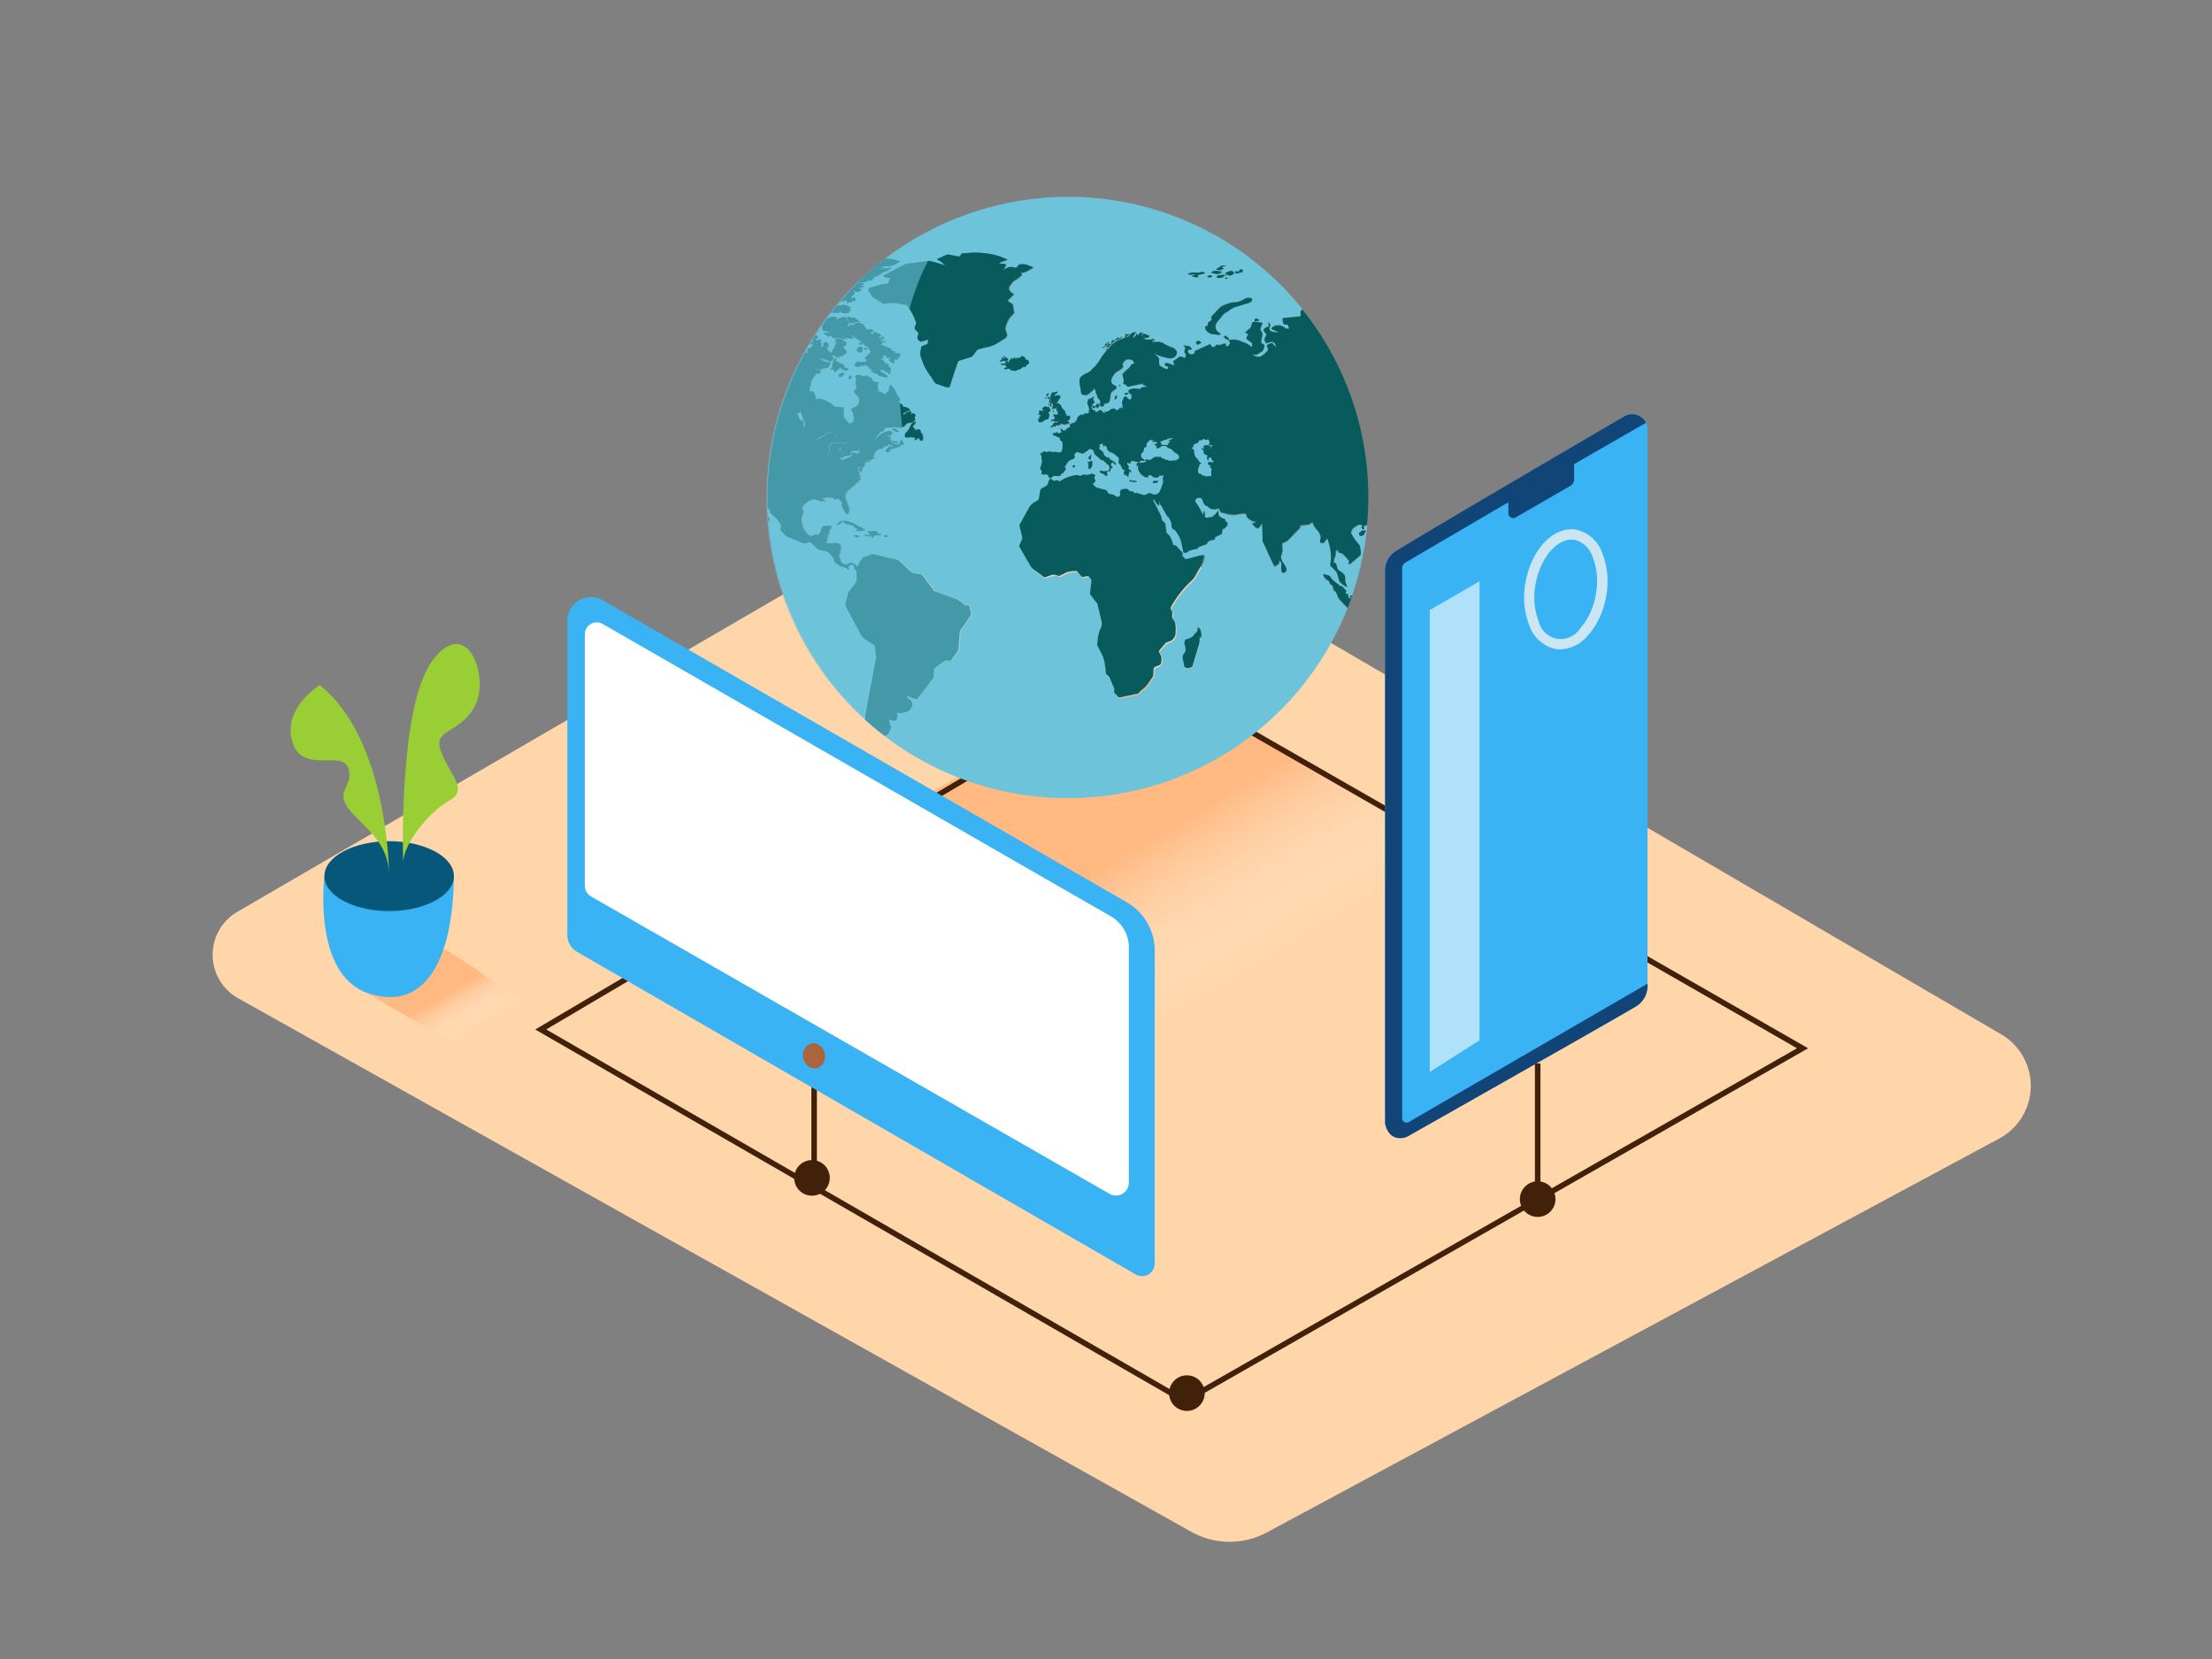 <svg xmlns="http://www.w3.org/2000/svg" xmlns:xlink="http://www.w3.org/1999/xlink" viewBox="0 0 400 300"><rect x="0" y="0" width="400" height="300" fill="#808080" stroke="none"/><defs><linearGradient id="linear-gradient" x1="208.49" y1="185.91" x2="193.08" y2="160.1" gradientUnits="userSpaceOnUse"><stop offset="0" stop-color="#fff" stop-opacity="0"/><stop offset="0.99" stop-color="#ffa86a"/></linearGradient><linearGradient id="linear-gradient-2" x1="85.18" y1="186.61" x2="80.95" y2="179.53" xlink:href="#linear-gradient"/></defs><title>151-160</title><g style="isolation:isolate"><g id="Layer_2" data-name="Layer 2"><path d="M183.73,83,42.89,164.9A9,9,0,0,0,43,180.48L215.43,277a14.2,14.2,0,0,0,13.66.11l132.46-71.24a10.8,10.8,0,0,0,.33-18.83Z" fill="#ffd6a9"/><path d="M186.86,212.08c35.88-23.7,56.62-26,90-50.55-21.15-11-57.08-32.47-70.13-40.63l-88.95,51.95,67.39,39.25Z" opacity="0.63" fill="url(#linear-gradient)" style="mix-blend-mode:multiply"/><polyline points="219.15 128.29 325.96 189.56 214.25 253.35 97.78 186.16 195.84 128.29" fill="none" stroke="#42210b" stroke-miterlimit="10"/><path d="M293.76,75.26c-9.8,5.8-34,20.15-41.28,24.36a4,4,0,0,0-2,3.53v99.52c-.15,2,2.15,3.91,4,2.84l40.75-23.2a4.66,4.66,0,0,0,2.69-4.15V77.64A2.76,2.76,0,0,0,293.76,75.26Z" fill="#39b3f4"/><g opacity="0.79"><path d="M282.15,117.43a5.23,5.23,0,0,1-.92-.08,6.48,6.48,0,0,1-4.68-4.25,14.14,14.14,0,0,1-.68-7.83c1.08-6,5.12-10.2,9.2-9.48a6.48,6.48,0,0,1,4.68,4.25,14.14,14.14,0,0,1,.68,7.83h0a14.14,14.14,0,0,1-3.34,7.11A6.84,6.84,0,0,1,282.15,117.43Zm2-19.85c-2.78,0-5.65,3.49-6.46,8a12.26,12.26,0,0,0,.56,6.78,4.11,4.11,0,0,0,7.45,1.33,12.26,12.26,0,0,0,2.87-6.17h0a12.26,12.26,0,0,0-.56-6.78,4.7,4.7,0,0,0-3.28-3.13A3.25,3.25,0,0,0,284.17,97.59Z" fill="#f2f2f2"/></g><polygon points="258.55 110.31 258.55 193.84 267.55 188.12 267.55 105.11 258.55 110.31" fill="#fff" opacity="0.6"/><path d="M297.65,76.44l-13,7.49V86.7a1.33,1.33,0,0,1-.66,1.15l-9.92,5.73a.88.88,0,0,1-1.31-.76v-2l-18.63,10.92a1.18,1.18,0,0,0-.58,1V202.2a.8.8,0,0,0,1.21.69l43.15-25a4.28,4.28,0,0,1-1.9,4c-2.24,1.43-41.54,23.66-41.54,23.66s-3.11,1.41-4-2.31V103.16a4.09,4.09,0,0,1,1.69-3.32c1.8-1.31,41.61-24.58,41.61-24.58A2.82,2.82,0,0,1,297.65,76.44Z" fill="#124577"/><line x1="278.06" y1="192.31" x2="278.06" y2="216.91" fill="none" stroke="#42210b" stroke-miterlimit="10"/><circle cx="278.06" cy="216.84" r="3.22" fill="#42210b"/><circle cx="214.63" cy="251.92" r="3.22" fill="#42210b"/><path d="M155.13,51.17h0Z" fill="#6dc3da"/><path d="M146.83,61.58l-.18.29a1,1,0,0,1,.39-.1C147,61.59,146.95,61.57,146.83,61.58Z" fill="#6dc3da"/><path d="M146.11,63.89c-.14-.45-.31-.85.24-.93.23,0,.36-.24.53-.41s0-.27,0-.44l-.43.21a.69.69,0,0,1,0-.12q-.42.7-.82,1.42A4.55,4.55,0,0,0,146.11,63.89Z" fill="#6dc3da"/><path d="M157.6,123.1l.56-3a10,10,0,0,0,.25-1.32,7.32,7.32,0,0,0-.14-1.13,3.45,3.45,0,0,0-.12-1c-.13-.21-.57-.4-.77-.53l-1.14-.79a2.27,2.27,0,0,1-.73-1l-1.41-2.63-1.16-2.17c-.24-.44.17-1.27.27-1.73a3.09,3.09,0,0,1,.23-.92l.66-.85c.49-.63.91-1,.79-1.88,0-.2-.15-.31,0-.46s-.05-.31,0-.41c.06-.27-.54-.52-.47-.78s.06-.29-.2-.44-.19-.1-.39,0a2.06,2.06,0,0,0-.39.32c-.07.06.13.29.17.37-.38.16-.36.21-.54-.21-.08.23-.46-.16-.67-.2s-.18.1-.25.06l-.35-.27c-.24-.18-.71-.4-.87-.66s-.07-.55-.25-.76c-.45-.52-.72-1-1.35-1.16s-1.3-.17-1.68-.55l-1-1c-.22-.22-.53,0-.8.09-.6.18-1.21-.25-1.78-.48l-1.38-.56a1.75,1.75,0,0,1-.53-.22l-.9-.92c-.28-.28-.11-.45,0-.84s-.4-.76-.54-1a2.85,2.85,0,0,0-.48-.57l-1-.9c-.07-.07,0-.28,0-.37s-.16-.26-.21-.32l-.2-.26q0,.91.09,1.82c.12.11.28.28.26.43s-.12.23-.22.22A54.17,54.17,0,0,0,156.41,130c.06-.67.14-1.34.26-2Z" fill="#6dc3da"/><path d="M154.65,81.91c.34.33,1.07-.3.7-.46l.31-.27c-.21.09-.66.42-.81.36s-.61,0-.89.1C153.37,82.42,154.41,81.68,154.65,81.91Z" fill="#6dc3da"/><path d="M153.19,82.42a.57.57,0,0,0-.56.21c-.15.13-.25.29-.47.18a.37.37,0,0,1,.29-.28c-.08-.11-.09,0-.13-.18a3.8,3.8,0,0,0-.41.63l.33.09-.07.1c.45,0,.64-.18,1-.32a3.52,3.52,0,0,0,1-.56c0-.11,0-.17-.07-.24C154.07,82.26,153.39,82.43,153.19,82.42Z" fill="#6dc3da"/><path d="M145,75.9c0,.05,0,.1,0,.16a.17.17,0,0,0,.05-.09c.16.06.11.26.09.42,0-.09.13-.19.23-.14s-.06.24-.08.33a.8.8,0,0,1,.18-.09.52.52,0,0,0-.16.59c.06.21.19,0,.18-.15l.13,0c-.09-.19.07-.4-.06-.51a1.54,1.54,0,0,1-.27-.55c-.1-.25-.59-1.32-.37-1.44l-.05,0c-.07.09-.09.07-.19.09a.3.3,0,0,1,.2-.23l-.11-.09c-.16.28-.15.37.07.53-.17-.08-.5-.24-.57,0-.13.47-.05.38.29.47-.4.09.09.56.19.76l.14.08C144.94,75.88,144.92,76,145,75.9Z" fill="#6dc3da"/><path d="M246.68,95.43c0,.15,0,.45-.23.32-.07,0-.15-.38-.18-.47s.16-.09.25-.11a.9.9,0,0,0-1-.12c-.25.2-.85.5-1,.83,0,.1-.23.53-.18.62l.45.72c.21.34.48.65.72,1s.48.53.5,1c0,.31.19,1,0,1.25a24.81,24.81,0,0,1-2,1.69c-.23-.24.09-.59-.08-.77l-.67-.73A1.7,1.7,0,0,0,242,100l.05-.4c-.53,0-.43.1-.48.67a3.77,3.77,0,0,1-.32,1,1,1,0,0,0,0,.44c0,.28,0,.23.28.22s.3.84.34,1,.58.49.78.65a2.17,2.17,0,0,1,.58.66c.12.3,0,.73.07,1.05a7.41,7.41,0,0,0,.36.91,2.47,2.47,0,0,1-1.09-.65c-.34-.27-.37-.42-.51-.87a4.27,4.27,0,0,0-.41-1.24l-1-1c-.14-.16.06-1,.08-1.23a8.93,8.93,0,0,0-.09-1.36,10,10,0,0,0-.59-2.41l-.51.63c-.22.27-.2.26-.52.19s-.32,0-.26-.42c0-.16.16-.59.09-.73a3,3,0,0,0-.79-1.34,3.13,3.13,0,0,1-.7-1.29c-.19.13-.46.43-.69.46l-1.19.17c-.05,0-.3,0-.34,0s.05.35,0,.42l-.59.6-1.66,1.71a3,3,0,0,1-.8.4c-.3.14-.19.36-.18.72a4.15,4.15,0,0,1,0,1c-.07.27-.29.7-.22,1a1.89,1.89,0,0,0,.44,1,3.36,3.36,0,0,1,.5.94c.27.63-.8,1.19-.88.33a7.58,7.58,0,0,1,0-1.1c0-.37-.12-.42-.37-.69,0,.26,0,.53-.19.67l-.68.44c-.63-1.19-1.16-2.41-1.7-3.64a6,6,0,0,1-.46-1,4.77,4.77,0,0,1,0-.83q0-1.18-.07-2.36l-.5.68c-.17.23-.19.2-.46.19s-.67-.6-.88-.84c.22,0,.69,0,.72-.33a1.49,1.49,0,0,1-.4,0,4.56,4.56,0,0,1-1-.55c-.2-.11-.33-.63-.43-.85s-1.78.13-2.06.17a5.67,5.67,0,0,1-1.85-.31c-.27-.06-.57,0-.71-.3-.25-.48-.19-.62-.67-.45A1.81,1.81,0,0,1,219,92c-.26,0-.43-.37-.67-.48a1,1,0,0,1-.69-.72c-.14-.3-.2-.7-.52-.75-.56-.08-.55-.06-.94.39-.13.16.33.72.43.88.35.58.64,1.2,1,1.8,0-.27.09-.54.13-.82a2.59,2.59,0,0,1,.2,1.29,3.47,3.47,0,0,0,1.43-.18,6,6,0,0,0,1-1.13c0,.34-.06.9.22,1.09a3.58,3.58,0,0,0,.52.36c.16.07.35,0,.44.18s.18.47.32.5.14.21.13.46-.53.68-.69.87c0-.08-.07-.15-.08-.23a1.66,1.66,0,0,0-.21.8c0,.3-.11.27-.36.39l-.76.37c-.15.07-.15.5-.29.57s-.31-.1-.43,0l-.56.24c-.26.11-.22.46-.46.54l-1.27.46c-.13,0-.15.11-.23.23s-.23.14-.41.17c-.37.07-.73.19-1.09.29s-.32.37-.61.37c-.45,0-.49.1-.58-.37l-.27-1.43a5.45,5.45,0,0,0-.88-1.87c-.22-.38-.26-.45-.65-.59-.23-.08-.22-.77-.27-1a3.9,3.9,0,0,0-.45-1c-.1-.19-.32-.29-.44-.5l-.75-1.36c-.13-.22-.22-.61-.52-.53,0-.28.08-.56.11-.84l-.33,1a4.59,4.59,0,0,1-.82-1.25c-.27.34.2.91.36,1.21l.93,1.89c.18.38.12.8.39,1.1.12.12.41.33.44.52s.1.64.15,1,0,.54.15.68a3.55,3.55,0,0,1,.57.55,8.21,8.21,0,0,1,.55,1.49c.06.16.5.13.62.26l.52.6c.29.33.87.7.42,1.13.3.09.63.71.87.65l2.48-.66c.15,0,.59-.23.72,0s-.21.93-.25,1.1a8.08,8.08,0,0,1-.94,1.86,6.41,6.41,0,0,1-.87,1.43,18.91,18.91,0,0,0-2.91,3.3c-.17.28-1.23,1.74-1.06,2a1.26,1.26,0,0,1,.27,1.09,1,1,0,0,0,.29.93c.45.61.3,1.55.33,2.31a1.72,1.72,0,0,1-.88,1.44c-.25.12-.76.24-1,.46l-.74.87c-.22.25-.49.37-.35.71s.43.73.41,1a3.83,3.83,0,0,1-.13,1.18c-.13.21-.75.36-1,.46s-.27.33-.32.76a3.26,3.26,0,0,1-.11,1,17.75,17.75,0,0,1-1.28,1.81,10.51,10.51,0,0,1-.85.73c-.16.14-.47.53-.67.57l-2.22.47-1,.21c-.16,0-.49-.4-.61-.51-.4-.36-.39-.35-.33-.93,0-.22-.23-.62-.3-.81l-.52-1.29c-.1-.26-.42-.45-.61-.64s-.12-.72-.15-.9l-.23-1.47a6,6,0,0,0-.72-1.77l-.57-1.15c-.08-.17,0-.49.06-.66a6.58,6.58,0,0,1,.55-2.36c.4-.7.15-1.26,0-2l-.55-2.35c-.06-.24-.37-.52-.51-.7l-.8-1.07c-.14-.19,0-.44,0-.68.06-.49.11-1,.17-1.46s.07-.44-.17-.78-.26-.42-.7-.39c-.25,0-.75.17-.93,0l-.77-.94a5.28,5.28,0,0,0-1.86.21l-1.11.56c-.29.15-.42.07-.73,0a1.29,1.29,0,0,0-.86-.08l-1.21.43c-.19.07-.41-.19-.56-.31l-1.16-.84a2.88,2.88,0,0,1-1-1l-1.48-2.57-.47-.83c-.07-.13.19-.61.24-.74s.34-.65.29-.9L184.58,96a4.05,4.05,0,0,1-.23-1.05,2.24,2.24,0,0,1,.32-.57l1.42-2.58a3,3,0,0,1,1.31-1.14c.3-.19.43-.19.48-.56l.21-1.36c.08-.54,1.15-.63,1.36-1.16.15-.36.21-.87.58-1,.1,0,.36.47.66.4.13,0,.43-.16.56-.1s.34.24.4.2a10,10,0,0,1,.88-.52,6.78,6.78,0,0,1,1.83-.57,1.76,1.76,0,0,1,.57-.06,1.45,1.45,0,0,0,.45.15c.15,0,.3-.18.44-.21a2.1,2.1,0,0,1,.41,0,1.55,1.55,0,0,0,1-.12c.28-.17.55.05.84.18-.22.48-.26.49,0,.95.11.21-.33.52-.47.68.23.21.52.6.82.67l1.51.4c.39.1.28.53.67.7s.66.09,1,.31.67.39,1-.17c.07-.13-.15-.33-.08-.45s.17-.41.27-.44a1.91,1.91,0,0,1,1.22-.08c.11,0,0,.26.15.28l.69.14c.18,0,.19.13.29.31s.23-.12.31-.09l1.1.32a.83.83,0,0,0,.84-.07c.42-.21.46-.27.88-.07a1.07,1.07,0,0,0,1.49-.47c.14-.39.83-1.61.56-2s.2-.8.12-.89-.24.07-.32.13-.24-.13-.35-.11-.26.32-.39.39a1.67,1.67,0,0,1-.51,0c-.32,0-.45-.33-.74-.38s-.35-.15-.43.07-.08.24-.33.29-.64-.29-.83-.4c-.36-.21-1-1.25-.6-1.69l-.39,0c-.06-.43.5-.55.74-.56a1.93,1.93,0,0,0,1.07-.24l-.37-.19c.08-.21.53-.12.73-.09.38.05.4-.05.7-.25a1.36,1.36,0,0,1,.7-.31,2,2,0,0,0,.87,0c-.07.12.05.23.18.3s.13-.17.34.12c.08.11.65.19.83.27s.5-.06.82,0a1.29,1.29,0,0,0,.9-.28c.25-.16.11-.6,0-.77s-.5-.3-.74-.53-.46-.55-.81-.59a3.36,3.36,0,0,1-.35-.21c-.14-.09-.27-.2-.4-.3l.11-.16.38.08c-.12-.41.15-.54.45-.53-.14-.12-.34-.23-.41-.39h.38c-.09-.29.29-.08.34-.26s-.24-.12-.33-.1a1.22,1.22,0,0,0-.89.36v-.11a1.34,1.34,0,0,0-.77.4l.06-.14c-.36,0-.2.41-.05.58s.47.11.77.11c-.21.38-.46.1-.69.22s-.72.56-1,.34c.16-.45,0-.39-.42-.57.18-.1.89-.35.41-.52a1.35,1.35,0,0,0-.48,0c-.11,0-.27-.17-.36-.23.2,0,.44.12.55-.1-.21.11-.75-.14-.88,0s-.55.47-.58.69a1.88,1.88,0,0,1-.08.52c-.07.1-.35.09-.37.21-.08.39-.06.67-.37.88s-.23.56-.09.85.59.41.56.5c-.08.25-.53-.07-.7.09l-.73.68c0-.26.12-.31.3-.42-.14-.06-.3-.06-.47-.12a4.47,4.47,0,0,0-.62-.1c-.11,0-.26.06-.36.1s0,.22,0,.27-.34,0-.51-.1c-.19.21,0,.4.13.6s.17.26-.06.5c.3.21.64.29.57.73-.18-.14-.31-.31-.5-.07.24,0,.26.19.09.33s-.09.22,0,.44c-.2,0-.36,0-.45-.21s-.17-.13-.32,0c-.16-.54-.27-.59.15-.93-.39,0-.39,0-.62-.4-.13-.2-.23-.53-.4-.67s-.19-.44-.16-.86-.09-.38-.38-.61a3.06,3.06,0,0,0-1.29-.78c-.12,0-.39-.38-.44-.51a1,1,0,0,0-.43-.7c-.13.39-.29.2-.34-.09s0-.21-.3-.13-.48.11-.29.45c.07.12-.17.4,0,.56a2.85,2.85,0,0,1,.59.45c.13.19.11.48.29.64s.32.33.59.35.48,0,.21.22c.25.2,1.49.72,1.18,1.14-.13-.07-.49-.56-.63-.42a.56.56,0,0,0-.22.38c0,.18.07.17.2.27.36.28-.25.36-.22.53s-.46.67-.44.27a.51.51,0,0,0-.17.68c.12.24-.37.32-.43.13-.11-.36-1.29-.31-.83-.83a2.19,2.19,0,0,0,1.47,0c.15-.1,0-.21.18-.3s-.17-.8-.25-.81-.34,0-.31-.17a.19.19,0,0,0-.29-.19c0-.16-.33-.43-.47-.41s-.4-.22-.58-.4-.77-.48-.87-.92-.1-.44-.44-.62c-.18-.1-.4-.17-.53,0a4.49,4.49,0,0,1-1.15.76l-.93-.31c-.16,0-.41.29-.52.4s.12.53,0,.7-.54.27-.71.36c-.5.26-.66.67-1,1.19-.09.15.3.29.11.55s-.42.41-.33.6c-.11,0-.37,0-.43.14s-.18.38-.28.39a7,7,0,0,1-1,0c-.29,0-.45.34-.68.41s-.57-.39-.32-.57c-.25.12-.37-.3-.68-.12s-.44-.07-.66.1a2.06,2.06,0,0,0,.07-.56l0-.31c0-.11-.12,0-.16,0-.19-.29-.05-.36,0-.69s.31-.81.18-1.11a1.55,1.55,0,0,1,0-.9c-.18.14-.29-.13-.22-.3s.39-.16.51-.17l-.05-.1c.3-.27.45.1.71,0a1.25,1.25,0,0,1,.88,0c.29.09.52-.05.78,0a1.62,1.62,0,0,0,.7.08c.5-.11.44-1.09.43-1.49s.06-.5-.29-.61-.23-.44-.19-.55c-.19,0-.12-.07-.2-.11s-.31-.05-.34-.08-.21-.2-.4-.19a.27.27,0,0,1-.31-.15c.05,0,.11,0,.16,0a.32.32,0,0,1-.21-.3,1.17,1.17,0,0,0,.63-.11c.38-.27.16.22.41.15.09,0,.56-.1.54-.23a2.19,2.19,0,0,0-.19-.59c.1,0,.29,0,.33.09s0,.17.17.18a1.07,1.07,0,0,0,.67-.09c-.07,0-.13-.05-.19-.06a1.42,1.42,0,0,1,.61-.36c.29-.14,0-.34.13-.57s.52-.21.65-.27a1,1,0,0,1,.62-.08c-.09,0-.33-.06-.34-.16s.23,0,.25-.07,0-.15,0-.21a1.26,1.26,0,0,0,.25-.59c0-.12.23-.1.31-.19.26-.32.53-.13.84-.23,0,0,0-.16.08-.18l.26,0a1.52,1.52,0,0,1,.41,0c0-.25.16-.18.34-.21-.09,0-.36-.26-.23-.36s0-.15,0-.37.07-.36-.13-.52-.12-.22-.13-.43.06-.76.43-.78.53-.32.8-.46c-.19.28-.29.88.12,1-.24.39-.7.52-.62,1s.42.7.77.54l-.14.31c.35.2.64-.29.94-.33a.63.63,0,0,1,.43.28c.06.2.24.25.41.34a.57.57,0,0,0,0-.19l-.29,0c.21-.13,1-.15,1.11-.34a1,1,0,0,1,1.25-.24L201.7,74c0,.33.45.37.62.17s.09-.27.13-.31.13,0,.17,0,.26-.15.34-.28a.86.86,0,0,1-.21.31c.55.27.22-.74.21-1a.69.69,0,0,1,.17-.51c.12-.14,0-.36.21-.5.49-.36.61.44,1,.47.2,0,.34-.27.31-.45s.08-.57,0-.6-.16.09-.2.06a2.47,2.47,0,0,1-.22-.23c-.05-.06-.15-.47-.1-.49a2.37,2.37,0,0,1,1.14-.32l.84.1c.38,0,.06-.09.29-.24s.36,0,.54-.14.39,0,.53.05c-.08-.26-.6-.35-.82-.45,0-.06,0-.16.08-.21-.78.15-1.58.34-2.38.5-.08,0-.41.14-.46.05a.73.73,0,0,0-.46-.4c-.31-.13-.28-.1-.23-.46a1.2,1.2,0,0,0,0-.6,2.41,2.41,0,0,1-.18-.72c0-.15.35-.4.45-.52.25-.29.6-.47.84-.78.13-.15.32-.52.48-.6s.4.08.31-.24a.78.78,0,0,0-.8-.59c-.54,0-.59,0-1,.38-.24.27-.37.49-.17.83s-1.3,1.07-1.42,1.23c-.37.46-1,1.21-.59,1.9.17.3.66.29.82.63s-.3.45-.48.6-.54.37-.6.79a5.16,5.16,0,0,1-.17,1.14c-.18.42-.5.42-.86.5-.14,0-.14.21-.18.35s-.16.12-.32.14-.28.08-.33-.2a1.27,1.27,0,0,1,0-.53c.11-.3-.32-.65-.49-.88s0-.28-.08-.4a2.5,2.5,0,0,1-.23-.47c0-.15.1-.42-.07-.45s-.17-.29-.22-.44c-.1.4-.18.44-.5.67s-.4.4-.63.54-1.25.1-1.27-.44-.28-1.33-.25-2,.07-.58.49-.93a3.65,3.65,0,0,1,.75-.44,2.44,2.44,0,0,0,.85-.54c.22-.25.45-.49.7-.72a7.84,7.84,0,0,0,1.14-1.73,11.66,11.66,0,0,1,1.33-1.57A4.81,4.81,0,0,1,202,61.6a16.27,16.27,0,0,1,2-.75c.27-.08.41-.51.65-.66a1.47,1.47,0,0,1,.85-.15,2,2,0,0,0-.6,1c.3-.06.57-.57.76-.82q0,.23.09.46l.41-.55c.06-.08.41,0,.51,0l-.25.43c.36.28.15-.4.45-.28l.94.37c.26.11-.23.35-.33.38a2.88,2.88,0,0,1-.77-.07c.12.21.36.14.46.39,0,.06.34,0,.45,0,.27,0,.52.14.7-.1s.41.13.53.19c-.07.25-.3.09-.48,0-.08.52.82.32,1.06.32a2.22,2.22,0,0,1,1.19.4,6.46,6.46,0,0,0,1.24.59,1.35,1.35,0,0,1,.92.72c.13.39.11.38-.11.72s-.18.34-.4.41a1.63,1.63,0,0,1-1.14.07,10.61,10.61,0,0,1-2.51-.85c.25.25,1,.72,1,1.09s-.06,1.13.28,1.28.88.61,1.26.45c.22-.09.11-.45-.11-.45s-.32-.2-.47-.4c.35-.32.37-.25.81-.1l1.05.37a5.5,5.5,0,0,1-.27-.8l.79-.53c.14-.09.4-.36.56-.31l.84.25c0-.16.17-.46.11-.61s-.29-.49-.31-.43c.06-.26.13-.51.19-.77,0-.09-.28-.36-.34-.44l1,.13c.25,0,.42.42.58.63-.17,0-.66,0-.75.13s.13.42.29.63.44.08.7,0,.09-.28.26-.51.37-.17.48-.22l.92-.42,1.4-.63c.13.44.13.44.54.54s.41-.43.64-.41a1.32,1.32,0,0,0,.87-.06,1,1,0,0,1,.85-.07l-.18.31c.43.13.41.15.7-.23s.09-.39-.17-.73a3,3,0,0,1,2.09.08l1.25.5a4.74,4.74,0,0,1,.87.66c0-.16.18-.69.05-.78l-.92-.69c-.2-.15.12-.58.21-.79s-.4-.36-.54-.45l.91-.72c.21-.17.29-.75.38-1s1.55,0,1.89,0l-.39,1.06c-.07.19.25.61.33.79s-.35,1.7-.1,1.87.63.23.48.61c-.09.21-.19.7-.38.82l-1,.6c-.14.09-.58-.06-.75-.08a1.51,1.51,0,0,0,1.45.45,4.38,4.38,0,0,0,1.27-1.1c.37-.37-.58-.94.2-1.17.15,0,.57-.27.69-.14l.59.69c0-.3,0-.59-.25-.76a.7.7,0,0,0-.73-.17c-.09,0-.85.18-.87.11s-.25-.58-.15-.78.41-.58.24-.83-.54-.59-.4-.81.46-.34.76-.46,0-.62,0-.75c.17,0,.49.41.39.59-.23.43-.2.42,0,.85s1.36.29,1.66.32a13.37,13.37,0,0,1-1.28-.53c-.49-.23.36-.59.55-.65a1.75,1.75,0,0,1,1.41.18,3.14,3.14,0,0,1,.51.31c.16.11.38,0,.56,0a2.26,2.26,0,0,0-.23-.63c-.11-.11-.53-.09-.68-.11s-.24-.9-.27-1.12l2-.2,1.11-.11c.25,0,.15-.28.15-.53,0-.48,0-.49.35-.71l0,0a54.31,54.31,0,0,0-75.39-9.15,2.24,2.24,0,0,1,.81,0,11.2,11.2,0,0,1,1.83.49,5.25,5.25,0,0,1-1.59.81l-2.11.16,1,.16-1.65.49,2.7-.54c0,.44-1.21.74-1.58,1a3.87,3.87,0,0,1-.94.58l-1.05.22.66,0a2,2,0,0,1-.67.53c-.21.11-.49-.05-.71-.11l.1.33c-.58.12-1.16.18-1.74.24h0c.32,0,1.13-.06,1.06.31h-1c.24.06,1,.09,1,.45l-.87.11.5.27a1,1,0,0,1-.66.49c-.18.06-.57-.2-.68-.11s.32.25,0,.51c-.1.09-.63.47-.52.63s.13.13.31,0,.19,0,.35.07.08.29.09.4-.23.13-.3.15-.19-.1-.22-.09-.12.19-.21.22l-.87.27c.06-.26.15-.34-.05-.5s-.25.17-.45-.05c0,.32-.31.24-.49.08l-.73.86.07,0c.27-.1.49,0,.75-.05a1.76,1.76,0,0,1,1.66.51l-.36.27a.75.75,0,0,1,.43.17c-.26.09-.36.06-.44.34,0,.13-.6.14-.72.16a1,1,0,0,1-.55-.11c-.23-.08-.06-.42-.37-.42,0,.12,0,.25.07.37-.23,0-.69.25-.77-.08-.09.33-.5.24-.66,0,0,.07,0,.15,0,.22h-.22l-.82,1.08a1.6,1.6,0,0,1,.33-.2,2.16,2.16,0,0,1,1.39-.17l-.11.43a5.71,5.71,0,0,0,1.12-.38,1.53,1.53,0,0,1,.55,0c.21,0,.16.29.27.44s.21.14.31.36.11.32-.05.62.07.25.22.1.24-.25.56-.06c.09.05.35-.27.43-.35s.44-.08.59-.1a1.57,1.57,0,0,1,1,.4c.19.18.64.89.83.83s.88-.18,1,.27c-.11.07-.59.27-.55.4.11.3.46.06.56-.17s1.16.39,1.37.49c-.09.29-.48.29-.71.37.18,0,.39,0,.32.26.19-.1.46-.15.5-.42.18.12.46.24.45.51a.92.92,0,0,0-.72.19,1,1,0,0,0,.5.13c.32-.06.3-.07.42.27l-.63-.13.07.42-.44.05c.52.24,1.05.44,1.59.64a1.12,1.12,0,0,1,.54.4c.23.25.38.24.7.28l-.21.33a2.43,2.43,0,0,1,.81,0c.33.14.2.35.16.71-.16,0-.42-.14-.53,0l.38.18c-.38.2-.53.39-.89.14a2.09,2.09,0,0,1,0,.85,2.35,2.35,0,0,1-1-.76c.19-.09.48-.12.39-.42-.12,0-.39.21-.51.18s-.32-.35-.48-.43-.31-.12-.42,0,.13.23.14.5l-.41-.05.13.42c.21-.08.25-.18.33.06l.19.6c.06-.31.22-.17.4-.09s.21.17.26.45.25.15.36.33a2.33,2.33,0,0,1,.08.65l-.25-.33c-.15.26.23.33.12.6-.06,0-.13,0-.18-.05l.12.31c-.11,0-.38-.33-.55-.43l-.9-.57c0,.08,0,.18.08.26l-.53-.24.3.52c.07.12.35.1.46.18l.55.39c.18.13.11.22.08.45L159,68c-.18,0-.17-.27-.28-.3l-.75-.19.08-.13a1.07,1.07,0,0,1-.63-.23l.4-.2c-.23-.12-.49-.1-.63-.32-.25-.39-.25-.63-.64-.37,0-.17-.09-.26-.25-.23,0,.07,0,.16,0,.23-.22-.05-.47-.2-.65,0s-.49.12-.74.13-.42-.31-.34-.46.44-.27.4-.52a3,3,0,0,0,1.14.08c.09,0,.64-.11.67-.19s-.32-.38-.41-.45l.91-.92c.08-.08.22-.14.16-.25l-.38-.71c-.2-.36-.6-.26-.79-.58s-.12-.23-.37-.13l-.56.21c0-.47.08-.4.49-.52-.22-.18-.7-.81-1-.53,0-.13,0-.25-.07-.37s-.23,0-.3,0-.2-.57-.51-.27c.25.07.28.2.4.44a2.68,2.68,0,0,1-1.55-.16l.44.42c-.2.07-.25-.18-.43-.2s-.11.18-.19.15l-.36-.14a4.13,4.13,0,0,0-1.21-.07,1.28,1.28,0,0,1-.55-.15c-.22-.2.07-.31-.33-.27-.18,0-.28.19-.5.06a1.71,1.71,0,0,1-.72-.68l1.15.1c-.38-.41-.73-.35-1.26-.41-.06,0-.11-.58-.13-.66s.2-.56.27-.74l0-.06q-.75,1.05-1.46,2.14c.16.18.36.35.47.48l-.67.45c.22.09.4.23.6.09s.39,0,.6.14l-.32.22c.21.18.33.19.26.48s-.12.35.14.51a1.1,1.1,0,0,0,.26-.6c0-.1.1-.52.28-.41s.53.23.56.38.21.53-.09.63c0-.06,0-.12,0-.18-.62.35.76,1.59.82.92,0-.19,0-.3.13-.42s.27-.19.27-.29c0-.5,0-.48.43-.66-.17-.27-.33-.39-.26-.71s.24-.24.52-.19.68,0,.81.16a.94.94,0,0,0,.66.4c-.14.26.09.43-.07.62s-.43.07-.57.09a2.06,2.06,0,0,0,.42.71c.22.21.33.38.08.69a3,3,0,0,1-.77.47c-.21.13-.36-.15-.53-.31l.26.59-.4-.21.05.16-.41-.1c-.09,0,0-.26-.11-.25s-.49-.08-.6.16l.38.22a1.64,1.64,0,0,1-.46.58c-.3.17-.41,0-.73-.14a3.13,3.13,0,0,0-1.46-.26l1.12.57a3.61,3.61,0,0,0,1,.13c-.12.2-.32.76-.52.85s-.27.17-.4.17-.31-.07-.44,0c-.41.29-.45.31-.92.17l-.89-.24.59.27s-.07.09-.12.13a.66.66,0,0,1,.65.09c.15.08.38.3.13.42a1.15,1.15,0,0,1-.68.11c-.09,0-.25.33-.3.41a4.15,4.15,0,0,0-.71,1.23c-.11.51-.21,1-.32,1.54.21,0,.66.05.81.19s.27.76.36,1c.15.42.24.27.64.18.21,0,.45.1.64.17a5.8,5.8,0,0,1,1.56.8c.17.12.49.47.69.49l.89.1c.11,0,.68,0,.67.13,0,.41,0,.83-.05,1.24,0,.58.55,1,.89,1.43s1-.35,1-.7l-.18-1.11c0-.2-.29-.46-.4-.62.36-.24,1.06-.5,1.32-.86a1.53,1.53,0,0,0,0-1.49,4.39,4.39,0,0,1-.56-.6c-.23-.32-.3-.29,0-.56s.34-.25.22-.67c-.06-.23-.21-.5-.13-.73a1.12,1.12,0,0,0,0-.91c-.08-.26.08-.35.35-.39.49-.06.94.37,1.43.14.31-.14.39,0,.67.22s.52.26.56.44.22.48.52.43a1,1,0,0,1,.63.19c-.13.22-.21.28-.16.53a1.18,1.18,0,0,1,0,.68c.07,0,.13,0,.2,0-.12.15-.46.39-.27.56.31-.94,1.44,1.11,1.68-.16.05.06.15.06.2.12.13-.27.33-.53.28-.83s.27-.63.48-.58l-.08.34c.49,0,.82,1,1,1.43.13.22.52.67.54.93s-.24.34-.21.47.26.21.3.24a1.8,1.8,0,0,1,.4.32c.09.15-.06.31.14.32a1.33,1.33,0,0,1,.85.24c.21.15.64.35.17.42a5.11,5.11,0,0,0-.77.23c.16.06.36-.06.53-.11-.11.21-.48.23-.69.29s-.14.46,0,.32a.52.52,0,0,1,.3-.19c.12,0,.08-.11.15-.15a1.44,1.44,0,0,1,.6-.17.31.31,0,0,1-.22-.12c.15,0,.44,0,.5.19s-.17.21,0,.39c.17-.31.37-.15.63-.06s0,.47,0,.59.18.31,0,.58a1.62,1.62,0,0,1-.58.36c-.2.05-.4,0-.64.08a1.13,1.13,0,0,0-.5.41,1.16,1.16,0,0,1-1.17.39,9.13,9.13,0,0,0-1.54,0c-.46,0-.94-.13-1.07.49,0,.16-.48.21-.61.3a4,4,0,0,0-.55.59,6.81,6.81,0,0,1-.84,1c.62-.3,1-1,1.58-1.27.43-.21,1.59-.86,1.89-.09l-.16-.06c.31.21-.11.37-.27.51s-.37-.13-.6,0c.09,0,.32.28.33.27a.71.71,0,0,1,.43,0,.74.74,0,0,1-.28.44c.07,0,.16,0,.24,0-.12.33.23.59.48.65l-.08.06c.36.18.72.32,1,.09l0,.17a.49.49,0,0,0,.21-.06c-.22-.28.22-.68.37-.91.28.1.12.35.06.58.21-.16.5.16.32.23a1.24,1.24,0,0,1-.71.2c.06,0,.09.13.14.18L162,81a1.07,1.07,0,0,0-.33.16c-.13.11-.16-.15-.27-.06s-.38.47-.6.68-.29-.06-.38-.09c-.31-.44.44-.83.69-1s.09,0,.18.1.27-.06.42-.19c-.2,0-.45-.08-.62,0a.7.7,0,0,1,.16-.32c-.23-.06-.52.24-.71.37s-.12-.1-.27.07-.24,0-.34,0c.15.48-.66.31-.77.52l-.1-.1c-.13.26-.24.29-.48.38s-.17.18-.23.35-.56,1.1.07,1l-.05-.12a.72.72,0,0,1,.13.15c-.19.13-.41,0-.61,0s-.07.27-.21.28a1.8,1.8,0,0,0-1.07.33c.29,0,.52-.18.8-.22l-.09.07c.08,0,.16,0,.23,0a1.24,1.24,0,0,1-.54.21c-.18,0-.49-.05-.59.14.43,0-.19.87-.35,1,.1-.18-.21-.3-.28-.51,0,.25.33.6.22.83a5.12,5.12,0,0,0-.39.76h0a1.31,1.31,0,0,1,.15-.48c-.11-.07-.06-.3-.28-.24a2.15,2.15,0,0,1,.11-.5s.16-.36,0-.24c-.37.27-.26.44-.16.89a1,1,0,0,0-.35-.18c.09.14.32.18.39.31s-.08.4,0,.5.3.09.24.39-.2.22-.41.29c.18,0,.5-.06.45.21,0,.11-.4.12-.5.14.06,0,.1.09.16.12s-.13.08-.23.08c.09.22.22,0,.37.11l-.31.17c-.08,0-.19-.09-.26-.05s-.25.37-.34.49-.29.05-.4.2a1.45,1.45,0,0,1-.34.39,1.7,1.7,0,0,0-.85,1,1.34,1.34,0,0,0,.07,1,9,9,0,0,1,.49,1.33c.07.25.14.89,0,1.07s-.25.32-.41.09c-.05-.07-.34-.33-.35-.36a3.15,3.15,0,0,0-.22-.53c-.09-.19-.18-.31-.13-.54l-.1.09c-.09-.29.18-.72-.11-.92s-.4-.53-.71-.43-.34.18-.49.07a2.15,2.15,0,0,0-.47-.31c-.27-.07-.72.28-.8-.17-.05.4-.93.11-1.19.32.18,0,.86.1.35.34.05,0,.33.12.34.17a.15.15,0,0,1-.19.18c.07-.18-.2-.25-.33-.33,0,.13,0,.17,0,.27-.12-.26-.23,0-.4-.11s-.3-.31-.55-.22-.33-.08-.46-.13-.64.19-.88.29c-.39.16-1.33.86-1.33,1.42,0,.17.23.35.24.52a1.63,1.63,0,0,1-.12.42,3.58,3.58,0,0,0-.22.95,3.41,3.41,0,0,0,.56,2.08c.26.4.36.68.8.8.09,0,.23.25.31.22l.53-.2a1.61,1.61,0,0,1,.48-.11c.13,0,.23.16.29.13a1,1,0,0,0,.23-.11s-.06-.14,0-.2a.71.71,0,0,0,.29-.39c.1-.34.07-.75.44-.89a2.75,2.75,0,0,1,.8-.16c.21,0,.79-.1.61.35-.07.17-.31.69-.44.71.07,0,0,.1.18.1-.06,0-.1.11-.15.15l0,0,.08-.06a3.41,3.41,0,0,0-.17.64.41.41,0,0,1-.1-.37,1.25,1.25,0,0,0-.14.24c.28,0,0,.54.05.74s-.21.5-.33.62a6.56,6.56,0,0,0,1.2.1c.17,0,.29-.12.45-.1a2.35,2.35,0,0,1,.6.09.75.75,0,0,1,.53.84c0,.27-.09.54-.13.81s-.15.29-.17.44c-.09.74.8,1.93,1.47,1.66.41-.17.62-.34,1.06-.21a1.83,1.83,0,0,1,.89.7c0-.52.62-1.23.87-1.65.08-.13.56-.21.69-.26l1.05-.38c.32-.12.9.16,1.22.24l2.49.58a2.41,2.41,0,0,1,1.25.44l1.94,1.87c.41.39,1.3.4,1.82.53s.87.93,1.18,1.33l.94,1.22c.07.1.24.43.36.47l2,.72,2,.72a8.42,8.42,0,0,1,1.62,1.16c.09,0,.71,0,.73.09.07.3.14.6.21.89.15.65.16.63-.19,1.15l-1.3,1.88a1.84,1.84,0,0,0-.48.9c-.07.92-.13,1.85-.2,2.77,0,.61-.68,1.24-1,1.73-.14.21-.25.56-.5.57s-.79-.07-1,.07L169,120.84c-.12.09-.12,1-.14,1.16s0,.52-.11.68l-1.52,2-1.39,1.79c-.11.13-1.57-.49-1.79-.56-.13.5.7.55.79,1a3,3,0,0,1,.17.83c0,.19-.32.47-.42.62-.31.45-.72.44-1.21.57a2.14,2.14,0,0,1-1.19,0c.09.31.17.43.06.72s0,.48-.09.55c-.48.34-.76.19-1.27-.06a3.93,3.93,0,0,0,0,.83c0,.18.33.48.26.65l-.46,1c-.15.33-.2.29-.54.38a.43.43,0,0,0-.12.06,54.33,54.33,0,0,0,83.64-23.06c-.41-.39-.79-.79-1.17-1.2a2.83,2.83,0,0,1-.55-.7,4.69,4.69,0,0,0-.51-1.12c-.09-.1-.24,0-.28-.2l-.18-.66c-.1-.37-.57-.29-.59-.7s-.44-.45-.64-.62-.6-.72-.5-.87.71.15.84.17c.43,0,.36.21.59.54a6.26,6.26,0,0,0,.71.65c.25.24.55.33.75.6s.23.13.4.16.09.09.26.22.26,0,.26.27.3.11.34.34-.15.21-.12.41.28.17.38.21.1.38.12.48.26.18,0,.41a.37.37,0,0,1,.49-.09l.06-.17s0-.07-.07-.06a.25.25,0,0,1-.23-.06c.1-.13.16-.35.31-.13,0,0,0-.09,0-.14a.16.16,0,0,1,.14,0A54,54,0,0,0,247.24,95l-.46.17C246.59,95.2,246.63,95.2,246.68,95.43Zm-38.19-8.37c.08-.15.45-.07.55-.06s.41-.16.56-.23c-.14.13-.38.23-.25.47C209.26,87.27,208.24,87.56,208.49,87.06Zm-4.16-.31a.85.85,0,0,0,.71.19c.16,0,.53,0,.52.23a3.75,3.75,0,0,1-1.35-.17A.74.74,0,0,1,204.32,86.75Zm-7.45-4.09a1.79,1.79,0,0,0,.32-.27c.08-.11,0-.22.1-.25a1.92,1.92,0,0,1-.11,1C197,83.13,196.7,82.82,196.88,82.67Zm-.19.82.15.06c.14-.09.72-.4.66.11l-.09.75c0,.24-.23.12-.24.25s-.17.21-.32.08,0-.2,0-.43c0,0-.12-.11-.12-.15s.15-.22.13-.29S196.59,83.76,196.68,83.49Zm-2.24.84-.26.22-.3-.24C194.15,84.15,194.27,84,194.45,84.32Zm3.39-10.53c-.13,0-.33-.25-.35-.37.15-.08.3-.13.34,0A.17.17,0,0,1,197.84,73.79Zm6.3-2.68c-.23.15-.53.22-.68.47a.38.38,0,0,0-.12-.45A1.08,1.08,0,0,1,204.14,71.11Zm-1.53-1.36h-.08c0,.05,0,.11,0,.16C202.14,69.66,202.57,69.42,202.61,69.75Zm-.56,1.82c-.11.15-.26.25-.1.43a1,1,0,0,0-.41.33C201.52,71.94,201.57,71.45,202.05,71.57Zm-3.91,1.75a.2.2,0,0,0,.12-.25.44.44,0,0,1,.17,0c-.07.14,0,.21.12.22-.32-.64.77,0,.1.11.06,0,.09.12.15.16-.27,0-.25.27-.28.51,0-.2,0-.38-.21-.36S198.1,73.46,198.15,73.32Zm18.34-11c-.32-.32-.22-.52.14-.67a1.12,1.12,0,0,1,.62.31C217.13,62,216.65,62.44,216.49,62.28Zm5.72-.89c-.22.19-.84-.32-.91-.52l.28-.17C221.67,60.77,222.43,61.19,222.21,61.39Zm4.92-3.75a.49.49,0,0,1,.56.35l-.82.15C226.9,57.81,226.82,57.67,227.13,57.63ZM224,49.11c.09-.05.1-.29.19-.35s.36,0,.47,0c0,.33.11.45-.19.52l-1,.22a1.49,1.49,0,0,1-.21-.2C223.5,48.88,223.76,49.25,224,49.11Zm-.92.39c-.18.2-.67.56-.87.31s-.21-.1-.39-.09-.18-.18-.24-.35a4.67,4.67,0,0,1,1-.38C222.84,48.93,223.3,49.27,223.09,49.5Zm-1.78.61c-.31.06-1.16.33-1.29,0s1.14-.4,1.26-.41l.36.19-.46.07C221.24,50,221.27,50.07,221.31,50.12Zm.67.17-.27.14a2.26,2.26,0,0,1-.23-.18C221.65,50.21,221.88,50.06,222,50.29Zm-1.25-2.13c.36-.26.53-.16,1-.09l-.78.19.38.34-.64.26-.8-.11C220.16,48.56,220.45,48.37,220.74,48.16Zm-.68.81a2.94,2.94,0,0,1,1,.22,2,2,0,0,1-1,.37l-1-.25C219.4,48.93,219.57,49,220.06,49Zm-.8.91-.36.29-.66-.09C218.69,49.72,218.71,49.69,219.25,49.89Zm-.87,8.86c.15-.29-.14-.31.18-.54.08-.06.58-.34.55-.44-.06-.27-.16-.4,0-.59l.68-.75a12.43,12.43,0,0,1,1-1,4.83,4.83,0,0,1,1.31-.55,3.38,3.38,0,0,1,1.37-.24A4,4,0,0,0,225.1,54c.21-.17,1.4-.44,1.35.18s-1.2.72-1.49.82c-.57.2-1.16.36-1.74.54a5.13,5.13,0,0,0-1.2.77,3.2,3.2,0,0,0-.78.5c-.18.24-.36.49-.56.72s-.88.87-.86,1.45c0,.74.45,1,1,1.41-.33.28-1.12,0-1.49,0a1.68,1.68,0,0,1-1.09-.58c-.27-.29-.31-.3-.28-.71S218.28,59,218.38,58.75Zm-2-9.42a1.76,1.76,0,0,0,.86-.13c.31-.08.47.07.72.24l-1.38.33.11.39a3.1,3.1,0,0,1-1.15-.18l.7-.47-.88.23-.64-.17A2.8,2.8,0,0,1,216.37,49.32ZM199.94,63.48a.89.89,0,0,0,.1-.18c-.09,0-.06-.06-.13-.11.18,0,.31-.07.3-.31C200.25,63.2,200.14,63.27,199.94,63.48Zm.35-.45a.73.73,0,0,1,0-.25.74.74,0,0,1,.18,0c.06-.16.16-.26.31-.25Zm3.54-2.57c.2.06.17,0,.33-.13,0,.16-.13.21-.24.32s-.43.09-.49-.21A.8.8,0,0,1,203.83,60.46Zm-.44.29a1.72,1.72,0,0,0,.56-.06c.17-.09.18-.28.39-.28a1.56,1.56,0,0,1-1.1.59C203.39,61,203.48,60.89,203.39,60.75Zm-.51.17c0,.18,0,.25-.18.16l0-.15A.57.57,0,0,1,202.88,60.92Zm-.19.28-.42.2-.3.1C202.11,61.3,202.47,61.06,202.69,61.2Zm-.36-.08a.25.25,0,0,1-.24.17,1.16,1.16,0,0,1-.17-.07C202,61,202.18,61,202.33,61.12Zm-.47.11c.24.09.1.16,0,.32l-.34,0A2.89,2.89,0,0,0,201.86,61.23Zm-.66.34c.16-.05.27-.12.36.08-.11.09-.63.61-.61.23S201,61.64,201.21,61.57Zm-.15.56.39-.33-.56.6C200.83,62.23,200.89,62.13,201.06,62.13Zm-.25.34a.26.26,0,0,0-.33.13c-.13.17-.2.11-.4.07.12-.13.09-.07.11-.24h.13c-.05-.17,0-.3.18-.3l-.07.36c.18-.09.11-.25.21-.31S200.85,62.33,200.81,62.47Zm-.19-.63,0,.12-.28.23C200.22,61.92,200.45,61.91,200.62,61.83Zm-.57.23c.17.14.21.29,0,.42l-.31-.06Zm.06.51-.4.26C199.7,62.51,199.9,62.57,200.11,62.57Zm-.75.22c.09-.09.18-.11.26,0a.23.23,0,0,1-.28.15S199.35,62.83,199.36,62.79Zm-8.12,7.89-.08,0c.09,0,.14,0,.22,0-.11.06-.13.08-.24,0s0,.07,0,.1l-.07-.1C191,70.72,191.07,70.54,191.24,70.67Zm-1.4,1.16.14,0c0-.08-.05-.19-.1-.27a.35.35,0,0,1,.34,0c-.07-.05-.12-.14-.18-.2l0-.13.15,0c-.08-.18.11-.37.15-.14.15-.08,0-.06.14,0a1.09,1.09,0,0,1,.7-.13c-.06.33-.46.38-.51.59h-.16a1.42,1.42,0,0,1,.23.07c-.07,0-.11.15-.18.21l0,0c.1-.2,1-.31,1.12-.11s-.57.73-.4,1.08A.34.34,0,0,0,191,73c.54.08.8.13,1,.73s.63.52.72,1.09a.26.26,0,0,0-.34-.11c.22,0,.66.38.37.59.07.08.84-.22.78.23s-.27.56-.59.8c.13,0,.79.15.36.33a5.09,5.09,0,0,1-.87.21c-.19,0-.22-.14-.39-.15s-.36.18-.48.24c-.39.19-.47-.25-.68.29-.38-.28-.67.28-.94.09.15-.17.49-.34.54-.55.1-.39.42-.26.73-.22a.74.74,0,0,1,.22-.35l-.48.17s-.26-.13-.35-.13l.08-.06c-.22-.12-.41.21-.55,0,0,0,0-.07,0-.12s.45-.11.53-.23,0-.27.05-.49l-.33.06c.17-.12.26-.26.07-.42a.19.19,0,0,1,.27.12c.15-.12.29,0,.46,0l0-.12c.09,0,.06,0,.14.09l.05,0a.54.54,0,0,1,0-.64c-.28.21-.52-.49-.07-.6-.26,0-.49.21-.68.08.07.21-.12.06-.24,0v.16c-.26-.2,0-.23,0-.45s0-.16,0-.34-.06-.19.08-.2a.79.79,0,0,0-.06-.18c-.16.34-.36.15-.12,0-.2.08-.19.26-.22.43s0,.45-.14.3,0-.12,0-.21,0-.19,0-.33.09-.44.28-.55l0-.07c-.13.12-.22.29-.39.18.28.17-.05.3-.18.18.21,0,.2-.13,0-.17.06-.09.22-.14.24-.21a.64.64,0,0,1,.17-.34l-.11,0,.08,0C189.88,71.95,189.82,72,189.84,71.83Zm.24,1.42c.12,0,.15.11.09.22A.32.32,0,0,1,190.09,73.25Zm.29,1.23a.31.31,0,0,1,.19-.26.2.2,0,0,1-.1.27Zm-.59-1.3c-.08-.17,0-.25.12-.22A1.72,1.72,0,0,1,189.78,73.18Zm-.25,0a.49.49,0,0,1,.17-.11c.07.13,0,.23-.08.27S189.66,73.23,189.53,73.2Zm0-.94.06,0c0,.05,0,.07,0,.1Zm.38-.19c-.14.3-.42,0-.55-.19l.06-.1.12.1v-.14c.08,0,.09,0,.13.11S189.77,72.1,189.94,72.08Zm-.33-1c.09,0,.12.24-.09.26l.07.09c-.14,0-.19.1-.31.21l-.05-.1.09,0C189,71.33,189.45,71.2,189.6,71.12Zm-.36.67a.56.56,0,0,0-.08.41c-.15-.12-.05-.29-.07-.36s-.07,0-.05-.08A.61.61,0,0,1,189.24,71.79Zm-1.62,4.06a.47.47,0,0,0,.32-.21c.08-.12.35-.11.48-.14a1.08,1.08,0,0,0-.59.06,3.23,3.23,0,0,1,.46-.49,1.49,1.49,0,0,1-.57-.17c.07-.07.24-.18.21-.29s-.12-.24.07-.35.26,0,.37.06.24-.07.38-.18l-.33-.12c.17-.28.51-.66.85-.46l-.07.13c.11,0,.38-.15.46-.06s.16.42.32.37c0,.39-.13.4-.43.61a.75.75,0,0,1,.19.64l-.15.49c-.06.18-.16,0-.31.09-.43.12-1,.82-1.49.44.06,0,.09-.11.15-.14l-.33-.08a2.17,2.17,0,0,0,.25-.13C187.78,75.91,187.7,75.86,187.62,75.85ZM154.73,58.24c-.19,0-.72.27-.89.17a1.25,1.25,0,0,1-.34-.2c-.13-.18.06-.25-.17-.36a.33.33,0,0,1,.08-.62l.57.21c.16.06.37-.06.52,0a2.53,2.53,0,0,1,1,.81A3.25,3.25,0,0,0,154.73,58.24ZM156.21,63a.36.36,0,0,1,.64.21C156.79,63.23,156,63.24,156.21,63Zm-.2-.15c-.12.3,0,.45-.15.76s-.66,0-.83-.13C154.6,63.12,155.63,62.34,156,62.88Zm-4.24,5.29c-.07,0-.1-.18-.12-.24s0-.16.13-.28a1.06,1.06,0,0,1,.62-.22h.31A.91.91,0,0,1,151.78,68.18Zm1.3-1.12c-.28-.09-1.06-.18-1-.64-.29.11-.26.34-.54.45s-.33.34-.52.48-.18-.51-.25-.55a5.9,5.9,0,0,0-.72.13c.09-.13.45-.4.49-.51s-.07-.26,0-.36,0-.29.09-.44c.09-.35.08-.62.39-.76s.42.36.06.42a.63.63,0,0,0,.1.21c.18-.25.24-.17.4,0s.32.08.45.17,1.07.57.73.91a.77.77,0,0,1,.78.21Zm.6,1.6c-.14-.15-.23-.19-.21-.41s.19-.36.37-.31C154.26,68.08,153.82,68.52,153.68,68.65Zm8.17,11.46c-.3-.14-.71-.21-.47-.65l.13.31.92.07C162.23,80.07,162.15,80.25,161.85,80.11Zm-.66-2.59a1.74,1.74,0,0,1,1.38.52C162.19,78.34,161.5,77.76,161.2,77.52ZM155,97.19a1.72,1.72,0,0,1-.56-.29c.2-.3.64-.06.9,0a1.37,1.37,0,0,1,.12.18C155.24,97,155.1,97.23,155,97.19Zm.85-1.19c-.38,0-.76.06-1.13,0,0-.05.3-.24.3-.31s-.29-.13-.37-.17c-.3-.14-.31-.46-.58-.5s-.55-.24-.83-.25-.18-.13-.34-.08a.35.35,0,0,1-.36-.13.33.33,0,0,0,.26-.05c-.5-.5-1.08.63-1.58.37.26-.16.34-.47.66-.54a3,3,0,0,1,1.1-.15,4.31,4.31,0,0,1,1.89.81l0-.07a1,1,0,0,0,.8.39c.07,0,.14.21.28.23a1,1,0,0,1,.47.28Zm3.1.82c-.3,0-.48.09-.74.1-.05,0-.09-.14-.24,0s-.08.38-.18.41-.17-.28-.25-.32-.28,0-.4,0c-.38-.06-.51.1-.82-.11-.11-.32.8,0,1-.12-.22-.33-.18-.45-.54-.62.34-.16.44,0,.8,0a1.16,1.16,0,0,0,.32-.09c.12-.06.31.06.43.1s.17-.07.26.11.14.24.38.29.33.16.27.26S159.16,96.82,158.94,96.82Zm1,.19c-.16-.41.42-.22.64-.2l.08.08C160.5,97.06,160,97.29,159.9,97Zm7-17.47c-.14.21-.17.2-.4.11s-.23-.11-.18-.43c-.43,0-.51.31-.92.39a.31.31,0,0,1,.24-.33,2.26,2.26,0,0,0-1.37-.18c-.14,0-.49.06-.59-.1a1,1,0,0,1,.06-.62,3.66,3.66,0,0,0,.91-1.34c.15-.36.59-.91,1-.75l-.2.42c-.22.21-.32.23-.31.55,0,.1.17.13.25.16s.07.27.08.38c.17,0,.74-.26.88-.1s.21.21.18.49c0,.09.27.16.31.33S167,79.3,166.88,79.53Zm11.24-16.72-1.18.32c-.26.07-.33.21-.51.44a4.63,4.63,0,0,1-.71.88,3.78,3.78,0,0,1-.88.29l-1.26.41c-.32.1-.3.11-.43.46-.23.64-.46,1.27-.67,1.92l-.78,2.43c0,.07-.6.06-.7,0l-1.25-.46c-.2-.07-.57-.11-.7-.32L168.27,68a10.57,10.57,0,0,1-1.22-2.12l-.52-1.46a3.43,3.43,0,0,1,.12-1.27c0-.06,0-.4.07-.42l.71-.3c.07,0,.39-.11.4-.19l.1-.77-1,.3c-.47.14-.45.14-.8-.24s-.11-.53,0-.95-.24-.58-.52-.88-.06-.51.07-.88.08-.43-.09-.81a9.31,9.31,0,0,0-1-2c-.11-.14-.46-.78-.63-.8l-1-.17a6.38,6.38,0,0,0-1.94-.16l-1.13.14c-.19,0-.66-.38-.83-.48l-1-.59c-.24-.14-.46-.6-.63-.84-.06-.08-.32-.34-.3-.44s0-.48.16-.52l1.71-.49a5.55,5.55,0,0,1,1.26-.24c.31,0,.36,0,.47-.26l.32-.82c-.5-.06-.93,0-1.29-.39l2.92-1.51,1.19-.61a3.64,3.64,0,0,1,1.07-.15l2.09-.28a3.84,3.84,0,0,1,1.06-.14,19,19,0,0,1,2.88.84,4.06,4.06,0,0,0-1.49-1.18l1.73-.79c.39-.18.89,0,1.3.11l1,.18c.27,0,.29-.42.5-.54a1.69,1.69,0,0,1,.57-.05l1.28-.11a15.32,15.32,0,0,1,3.5.28,11.09,11.09,0,0,1,2.95,1l-1.54.56c.32.26.68.18,1.06.19s-.17,1-.22,1.07c.31-.13,1-.58,1.29-.53l.86.14c.24,0,.34-.23.49-.42s.95-.22,1.29-.16a8.3,8.3,0,0,1,1.43.56l-1.24.72a3.61,3.61,0,0,1-1.11.28l.31.26a4.5,4.5,0,0,1-.92.82,2.78,2.78,0,0,0-.92.71c-.19.31-.67.8-.52,1.17s.47.6.89.88l-1.18,1.16.81.55c.22.15.19.56.23.82s.21.8.13.88l-.81.9a5.08,5.08,0,0,0-.73,1.76c-.08.23.16.76.21,1,.11.47.09.45-.22.82l-1.92,1.17A6.56,6.56,0,0,1,178.12,62.81ZM183.85,67a1,1,0,0,1-.7,0,1.45,1.45,0,0,1-.41-.09c-.07,0-.14-.26-.22-.25l-.91.12c-.12-.32.35-.23.44-.51h-.12l0-.12c-.16,0-.22-.08-.11-.2-.21,0-.84.14-.89-.14.34,0,.73-.15,1.11-.14v-.11a.39.39,0,0,1-.38,0l.39-.19c-.16,0-.48-.19-.63-.13-.32.13-.41.19-.73.06.11-.06.08-.1.22-.08s0-.11,0-.16.25.14.31,0-.28-.1-.09-.33.64.35.59-.13c-.16,0-.29,0-.34-.17.37,0,.35.05.63.3.05,0,.27.09.28.19a.17.17,0,0,1-.21.18,5.15,5.15,0,0,0,.29.47,4,4,0,0,1,.19-.45c.11-.17.32,0,.15-.37.21,0,.33.2.47.34-.06-.18,0-.4.21-.4s.29.18.43.39c0-.14,0-.28-.06-.42.37.17.47,0,.86,0-.23-.58,1.06-.06.8.39.22-.08.36.06.55.16s0,.31.14.43c-.15.15-.27.37-.49.25,0,.3-.16.51-.43.44s-.54.3-.71.4l-.42.06C183.94,66.82,184,66.92,183.85,67Zm33.35,48.5-.25-.25a3.7,3.7,0,0,1-.19,1.67l-.88,2.93-.24.8s-.64.22-.72.26-.72-.16-.74-.3a8.35,8.35,0,0,0-.19-1,1.59,1.59,0,0,1-.06-1c.1-.32.48-.65.51-1a4.1,4.1,0,0,0-.24-1.1c0-.17.12-.81.26-.83a3.3,3.3,0,0,0,1-.36c.31-.16.43-.42.67-.7s.43-.34.45-.83.44,0,.56.2l0,0A2.45,2.45,0,0,1,217.2,115.48ZM247,96.18c-.18,0-.21.23-.24.39s-.25.19-.37.24,0,.13-.09.12a.47.47,0,0,1-.27-.08c-.25-.14-.2-.21-.2-.52.31-.2.53-.61,1-.36l0-.12C246.94,95.88,247,96,247,96.18Z" fill="#6dc3da"/><path d="M219.16,83.12c-.09-.08-.09-.33-.18-.39-.4-.25-.47.39-.47.62a.84.84,0,0,1-.09-1c-.17-.08-.54-.15-.66-.3a2.34,2.34,0,0,1-.12-.7s-.56-.23-.31-.29.3.23.55,0c-.16-.15-.32-.18-.19-.39a.46.46,0,0,1,.39-.16,4.5,4.5,0,0,1,1,.15.56.56,0,0,0-.34.52c.18-.25.25-.41.55-.45-.15-.48-.26-.16-.66-.29.06-.21.2-.45.09-.64s-.22-.51-.37-.34-.39,0-.59-.08-.4.19-.56.22c-.39.07-.37-.14-.48.35,0,.14-.48.24-.59.29-.27.11-.25.13-.32.45,0,.15-.26.31-.36.41a.53.53,0,0,1,.51.5,1.86,1.86,0,0,0,.22,1c.11.24.37.31.5.54a1.21,1.21,0,0,0,.63.65c-.29.09-.35.06-.42.38a4.24,4.24,0,0,1-.2.57,1.22,1.22,0,0,0,0,.64c0,.28.1.22.35.29s.23.22.4.27l.64.2a3.05,3.05,0,0,0,1-.12,3.34,3.34,0,0,1,0-1c.1-.52-.13-.28-.34-.65a1.67,1.67,0,0,0,.2,0,1,1,0,0,0-.1-.32c-.05-.06-.23,0-.29,0s-.05-.35,0-.51a2.66,2.66,0,0,0,.94.05C219.5,83.34,219.3,83.25,219.16,83.12Z" fill="#6dc3da"/><path d="M146.46,62.19l.19-.32A.36.36,0,0,0,146.46,62.19Z" fill="#075b5d"/><path d="M149,58.35l.47-.65A1.48,1.48,0,0,0,149,58.35Z" fill="#075b5d"/><path d="M199.91,63.18c.07.05,0,.08.13.11a.89.89,0,0,1-.1.18c.2-.2.32-.28.27-.6C200.22,63.11,200.09,63.16,199.91,63.18Z" fill="#075b5d"/><path d="M189.78,73.18a1.72,1.72,0,0,0,.12-.22C189.8,72.93,189.7,73,189.78,73.18Z" fill="#075b5d"/><path d="M190.56,74.22a.31.31,0,0,0-.19.26h.09A.2.2,0,0,0,190.56,74.22Z" fill="#075b5d"/><path d="M187.94,76.13c-.05,0-.09.1-.15.14.45.38,1.06-.33,1.49-.44.15,0,.25.09.31-.09l.15-.49a.75.75,0,0,0-.19-.64c.3-.21.4-.22.43-.61-.15.05-.2-.23-.32-.37s-.35,0-.46.06l.07-.13c-.34-.2-.68.18-.85.46l.33.12c-.14.11-.21.22-.38.18s-.27-.12-.37-.06-.13.13-.07.35-.14.22-.21.29a1.49,1.49,0,0,0,.57.17,3.23,3.23,0,0,0-.46.49,1.08,1.08,0,0,1,.59-.06c-.13,0-.4,0-.48.14a.47.47,0,0,1-.32.21c.08,0,.16.06.24.07a2.17,2.17,0,0,1-.25.13Z" fill="#075b5d"/><path d="M190,72l-.08,0,.11,0a.64.64,0,0,0-.17.34c0,.06-.17.12-.24.21.21,0,.21.13,0,.17.13.12.46,0,.18-.18.18.11.26-.06.39-.18l0,.07c-.2.11-.23.33-.28.55s.05.15,0,.33-.11.14,0,.21.13-.19.14-.3,0-.35.22-.43c-.23.19,0,.39.12,0a.79.79,0,0,1,.06.18c-.14,0-.11.06-.08.2s.08.12,0,.34-.29.25,0,.45v-.16c.12,0,.31.2.24,0,.19.13.42-.12.68-.08-.45.11-.21.81.07.6a.54.54,0,0,0,0,.64l-.05,0c-.07-.11-.05,0-.14-.09l0,.12c-.17,0-.31-.1-.46,0a.19.19,0,0,0-.27-.12c.19.16.1.3-.07.42l.33-.06c0,.22.1.28-.05.49s-.41.17-.53.23,0,.15,0,.12c.14.25.33-.08.55,0l-.08.06c.09,0,.32.14.35.13l.48-.17a.74.74,0,0,0-.22.35c-.3,0-.63-.18-.73.22-.05.21-.4.38-.54.55.27.19.56-.37.94-.09.21-.53.3-.1.68-.29.11-.06.35-.24.48-.24s.2.19.39.15a5.09,5.09,0,0,0,.87-.21c.43-.18-.23-.31-.36-.33.32-.24.55-.37.59-.8s-.71-.15-.78-.23c.29-.21-.15-.59-.37-.59a.26.26,0,0,1,.34.11c-.09-.58-.57-.62-.72-1.09s-.44-.65-1-.73a.34.34,0,0,1,.35-.15c-.16-.35.61-.76.4-1.08s-1-.1-1.12.11l0,0c.07-.06.1-.16.18-.21a1.42,1.42,0,0,0-.23-.07h.16c0-.22.45-.27.51-.59a1.09,1.09,0,0,0-.7.13c-.1-.05,0-.07-.14,0,0-.22-.23,0-.15.14l-.15,0,0,.13c.06.06.11.14.18.2a.35.35,0,0,0-.34,0c0,.08.05.19.1.27l-.14,0C189.82,72,189.88,71.95,190,72Z" fill="#075b5d"/><path d="M156.88,50.91l-.1-.33c.22.06.5.22.71.11a2,2,0,0,0,.67-.53l-.66,0,1.05-.22a3.87,3.87,0,0,0,.94-.58c.36-.23,1.55-.53,1.58-1l-2.7.54,1.65-.49-1-.16,2.11-.16a5.25,5.25,0,0,0,1.59-.81,11.2,11.2,0,0,0-1.83-.49,2.24,2.24,0,0,0-.81,0,54.62,54.62,0,0,0-5,4.33C155.72,51.09,156.3,51,156.88,50.91Z" fill="#075b5d"/><path d="M189.62,72.22l-.06,0,.06.06S189.65,72.28,189.62,72.22Z" fill="#075b5d"/><path d="M189.22,71.59l.05.1c.12-.11.17-.18.31-.21l-.07-.09c.21,0,.18-.31.09-.26s-.58.21-.29.43Z" fill="#075b5d"/><path d="M189.09,71.85c0,.07-.08.24.07.36a.56.56,0,0,1,.08-.41.61.61,0,0,0-.2,0C189,71.83,189.06,71.82,189.09,71.85Z" fill="#075b5d"/><path d="M189.58,71.75v.14l-.12-.1-.06.1c.13.15.4.49.55.19-.17,0-.27-.05-.23-.22S189.65,71.75,189.58,71.75Z" fill="#075b5d"/><path d="M189.62,73.35c.13,0,.14-.14.08-.27a.49.49,0,0,0-.17.11C189.66,73.23,189.58,73.29,189.62,73.35Z" fill="#075b5d"/><path d="M200.44,62.49l.07-.36c-.16,0-.23.13-.18.3h-.13c0,.16,0,.11-.11.24.2,0,.27.1.4-.07a.26.26,0,0,1,.33-.13c0-.13,0-.4-.15-.29S200.61,62.4,200.44,62.49Z" fill="#075b5d"/><path d="M201.57,61.65c-.1-.2-.21-.13-.36-.08s-.23,0-.24.31S201.46,61.74,201.57,61.65Z" fill="#075b5d"/><path d="M201.45,61.8l-.39.33c-.17,0-.23.1-.17.27Z" fill="#075b5d"/><path d="M201.86,61.23a2.89,2.89,0,0,1-.32.3l.34,0C202,61.39,202.1,61.31,201.86,61.23Z" fill="#075b5d"/><path d="M200.57,61.95l0-.12c-.17.07-.4.09-.33.34Z" fill="#075b5d"/><path d="M191.14,70.79c.12,0,.14,0,.24,0-.08,0-.13,0-.22,0l.08,0c-.17-.13-.2,0-.21.11l.07.1S191.12,70.83,191.14,70.79Z" fill="#075b5d"/><path d="M199.62,62.77c-.08-.09-.17-.07-.26,0s0,.09,0,.13A.23.23,0,0,0,199.62,62.77Z" fill="#075b5d"/><path d="M199.71,62.83l.4-.26C199.9,62.57,199.7,62.51,199.71,62.83Z" fill="#075b5d"/><path d="M200.05,62.06l-.31.35.31.06C200.26,62.35,200.22,62.2,200.05,62.06Z" fill="#075b5d"/><path d="M159.9,97c.11.29.61.06.72-.12l-.08-.08C160.32,96.78,159.73,96.6,159.9,97Z" fill="#075b5d"/><path d="M202.33,61.12c-.15-.09-.34-.11-.41.09a1.16,1.16,0,0,0,.17.07A.25.25,0,0,0,202.33,61.12Z" fill="#075b5d"/><path d="M182,60.28c-.06-.23-.29-.76-.21-1a5.08,5.08,0,0,1,.73-1.76l.81-.9c.07-.08-.11-.77-.13-.88s0-.67-.23-.82l-.81-.55,1.18-1.16c-.42-.28-.69-.39-.89-.88s.33-.85.52-1.17a2.78,2.78,0,0,1,.92-.71,4.5,4.5,0,0,0,.92-.82l-.31-.26a3.61,3.61,0,0,0,1.11-.28l1.24-.72a8.3,8.3,0,0,0-1.43-.56c-.34-.06-1.05-.14-1.29.16s-.26.47-.49.42l-.86-.14c-.33-.05-1,.39-1.29.53,0-.09.66-1.05.22-1.07s-.74.06-1.06-.19l1.54-.56a11.09,11.09,0,0,0-2.95-1,15.32,15.32,0,0,0-3.5-.28l-1.28.11a1.69,1.69,0,0,0-.57.05c-.2.12-.23.59-.5.54l-1-.18c-.41-.07-.91-.28-1.3-.11l-1.73.79A4.06,4.06,0,0,1,170.87,48a19,19,0,0,0-2.88-.84,3.84,3.84,0,0,0-1.06.14l-2.09.28a3.64,3.64,0,0,0-1.07.15l-1.19.61-2.92,1.51c.36.39.79.33,1.29.39l-.32.82c-.12.31-.16.25-.47.26a5.55,5.55,0,0,0-1.26.24l-1.71.49c-.14,0-.13.38-.16.52s.24.36.3.44c.17.23.39.69.63.84l1,.59c.17.1.63.51.83.48l1.13-.14a6.38,6.38,0,0,1,1.94.16l1,.17c.17,0,.52.66.63.8a9.31,9.31,0,0,1,1,2c.17.38.22.42.09.81s-.33.59-.07.88.62.45.52.88-.27.64,0,.95.33.38.8.24l1-.3-.1.77c0,.09-.33.17-.4.19l-.71.3c-.05,0-.06.36-.07.42a3.43,3.43,0,0,0-.12,1.27l.52,1.46A10.57,10.57,0,0,0,168.27,68l.78,1.23c.13.2.5.24.7.32L171,70c.1,0,.68.05.7,0l.78-2.43c.21-.65.43-1.28.67-1.92.13-.35.11-.35.43-.46l1.26-.41a3.78,3.78,0,0,0,.88-.29,4.63,4.63,0,0,0,.71-.88c.18-.23.25-.37.51-.44l1.18-.32a6.56,6.56,0,0,0,1.77-.53l1.92-1.17C182.11,60.74,182.14,60.75,182,60.28Z" fill="#075b5d"/><path d="M166.49,78.19c0-.27,0-.28-.18-.49s-.71.05-.88.1c0-.11,0-.33-.08-.38s-.25-.07-.25-.16c0-.32.09-.35.31-.55l.2-.42c-.4-.17-.84.39-1,.75a3.66,3.66,0,0,1-.91,1.34,1,1,0,0,0-.06.62c.1.16.45.11.59.1a2.26,2.26,0,0,1,1.37.18.31.31,0,0,0-.24.33c.41-.08.49-.37.92-.39-.06.31-.1.32.18.43s.27.09.4-.11,0-.77-.08-1S166.48,78.29,166.49,78.19Z" fill="#075b5d"/><path d="M159,96.49c-.24-.05-.26-.05-.38-.29s-.11-.06-.26-.11-.31-.17-.43-.1a1.16,1.16,0,0,1-.32.09c-.36,0-.46-.12-.8,0,.36.17.32.29.54.62-.22.16-1.12-.21-1,.12.31.22.43.06.82.11.11,0,.29,0,.4,0s0,.39.25.32.09-.35.18-.41.19,0,.24,0c.26,0,.44-.1.74-.1s.18.19.33-.06S159.11,96.51,159,96.49Z" fill="#075b5d"/><path d="M217.11,113.92c-.13-.18-.54-.81-.56-.2s-.15.49-.45.83-.35.54-.67.7a3.3,3.3,0,0,1-1,.36c-.14,0-.3.66-.26.83a4.1,4.1,0,0,1,.24,1.1c0,.33-.41.66-.51,1a1.59,1.59,0,0,0,.06,1,8.35,8.35,0,0,1,.19,1c0,.13.62.35.74.3s.71-.23.72-.26l.24-.8.88-2.93a3.7,3.7,0,0,0,.19-1.67l.25.25a2.45,2.45,0,0,0-.08-1.53Z" fill="#075b5d"/><path d="M246.76,96c-.45-.25-.66.16-1,.36,0,.31-.05.38.2.52a.47.47,0,0,0,.27.08c.14,0,0-.09.09-.12s.35-.06.37-.24.07-.41.24-.39c0-.17,0-.3-.17-.32Z" fill="#075b5d"/><path d="M235.53,56l0,0c-.37.22-.34.23-.35.71,0,.25.09.51-.15.53l-1.11.11-2,.2c0,.22.08,1.09.27,1.12s.57,0,.68.11a2.26,2.26,0,0,1,.23.63c-.18,0-.4.12-.56,0a3.14,3.14,0,0,0-.51-.31,1.75,1.75,0,0,0-1.41-.18c-.19.06-1,.42-.55.65a13.37,13.37,0,0,0,1.28.53c-.3,0-1.5,0-1.66-.32s-.26-.42,0-.85c.1-.18-.23-.63-.39-.59.06.13.25.66,0,.75s-.58.17-.76.46.27.62.4.81-.12.58-.24.83.1.57.15.78.78-.1.87-.11a.7.7,0,0,1,.73.17c.24.17.2.46.25.76l-.59-.69c-.12-.14-.54.09-.69.14-.78.24.17.8-.2,1.17a4.38,4.38,0,0,1-1.27,1.1,1.51,1.51,0,0,1-1.45-.45c.17,0,.61.17.75.08l1-.6c.19-.12.29-.61.38-.82.16-.38-.18-.41-.48-.61s.25-1.56.1-1.87-.4-.6-.33-.79l.39-1.06c-.34,0-1.77-.38-1.89,0s-.17.85-.38,1l-.91.72c.14.09.62.27.54.45s-.41.64-.21.79l.92.69c.13.09,0,.62-.05.78a4.74,4.74,0,0,0-.87-.66l-1.25-.5a3,3,0,0,0-2.09-.08c.26.34.44.37.17.73s-.27.36-.7.23l.18-.31a1,1,0,0,0-.85.07,1.32,1.32,0,0,1-.87.06c-.23,0-.37.47-.64.41s-.41-.1-.54-.54l-1.4.63-.92.42c-.11.05-.4.12-.48.22s.06.47-.26.51-.52.18-.7,0-.43-.38-.29-.63.59-.11.75-.13c-.16-.21-.33-.6-.58-.63l-1-.13c.06.08.36.35.34.44-.06.26-.12.51-.19.77,0-.06.29.38.31.43s-.08.45-.11.61l-.84-.25c-.17-.05-.43.22-.56.31l-.79.53a5.5,5.5,0,0,0,.27.8l-1.05-.37c-.43-.15-.45-.22-.81.1.15.19.23.4.47.4s.34.36.11.45c-.38.16-.88-.29-1.26-.45s-.28-.9-.28-1.28-.71-.84-1-1.09a10.61,10.61,0,0,0,2.51.85,1.63,1.63,0,0,0,1.14-.07c.22-.07.26-.2.4-.41s.24-.33.11-.72a1.35,1.35,0,0,0-.92-.72,6.46,6.46,0,0,1-1.24-.59,2.22,2.22,0,0,0-1.19-.4c-.24,0-1.13.19-1.06-.32.18,0,.41.2.48,0-.12-.06-.45-.31-.53-.19s-.43.12-.7.1c-.11,0-.43.09-.45,0-.1-.25-.35-.17-.46-.39a2.88,2.88,0,0,0,.77.07c.1,0,.59-.27.33-.38l-.94-.37c-.3-.12-.09.56-.45.28l.25-.43c-.1,0-.45-.09-.51,0l-.41.55q0-.23-.09-.46c-.19.25-.46.76-.76.82a2,2,0,0,1,.6-1,1.47,1.47,0,0,0-.85.15c-.24.14-.38.58-.65.66a16.27,16.27,0,0,0-2,.75,4.81,4.81,0,0,0-1.47,1.34,11.66,11.66,0,0,0-1.33,1.57A7.84,7.84,0,0,1,198,66.24c-.25.23-.47.47-.7.72a2.44,2.44,0,0,1-.85.54,3.65,3.65,0,0,0-.75.44c-.42.35-.46.36-.49.93s.23,1.32.25,2,.92.66,1.27.44.41-.38.63-.54.39-.27.5-.67c0,.15.07.4.22.44s0,.3.07.45a2.5,2.5,0,0,0,.23.47c.05.12,0,.3.08.4s.6.59.49.88a1.27,1.27,0,0,0,0,.53c0,.28.07.22.33.2s.27,0,.32-.14,0-.32.18-.35c.37-.08.68-.08.86-.5a5.16,5.16,0,0,0,.17-1.14c.06-.42.3-.52.6-.79s.59-.36.48-.6-.65-.33-.82-.63c-.4-.69.22-1.43.59-1.9.12-.16,1.6-.92,1.42-1.23s-.07-.56.17-.83c.38-.42.43-.4,1-.38a.78.78,0,0,1,.8.59c.09.32-.15.16-.31.24s-.36.45-.48.6c-.24.3-.59.49-.84.78-.1.12-.42.36-.45.52a2.41,2.41,0,0,0,.18.72,1.2,1.2,0,0,1,0,.6c-.05.36-.08.34.23.46a.73.73,0,0,1,.46.4c.05.08.38,0,.46-.05.8-.15,1.6-.34,2.38-.5,0,.05,0,.15-.08.21.22.09.74.19.82.45-.14,0-.41-.13-.53-.05s-.39.05-.54.14.1.29-.29.24l-.84-.1a2.37,2.37,0,0,0-1.14.32c-.05,0,0,.43.1.49a2.47,2.47,0,0,0,.22.23s.14-.1.2-.06-.07.48,0,.6-.11.47-.31.45c-.36,0-.48-.83-1-.47-.19.14-.1.37-.21.5a.69.69,0,0,0-.17.51c0,.25.34,1.26-.21,1a.86.86,0,0,0,.21-.31c-.08.13-.23.18-.34.28s-.13,0-.17,0-.07.23-.13.31-.61.15-.62-.17l.21.09a1,1,0,0,0-1.25.24c-.15.19-.9.21-1.11.34l.29,0a.57.57,0,0,1,0,.19c-.17-.1-.35-.14-.41-.34a.63.63,0,0,0-.43-.28c-.3,0-.59.53-.94.33l.14-.31c-.35.17-.71-.16-.77-.54s.38-.65.62-1c-.42-.1-.32-.7-.12-1-.27.14-.51.45-.8.46s-.45.42-.43.78,0,.3.13.43.06.28.13.52.26.21,0,.37.13.32.23.36c-.17,0-.38,0-.34.21a1.52,1.52,0,0,0-.41,0l-.26,0c-.08,0,0,.16-.08.18-.31.1-.57-.09-.84.23-.08.09-.29.07-.31.19a1.26,1.26,0,0,1-.25.59c0,.06,0,.17,0,.21s-.25,0-.25.07.25.13.34.16a1,1,0,0,0-.62.08c-.13.06-.59.17-.65.27s.16.43-.13.57a1.42,1.42,0,0,0-.61.36c.06,0,.12.06.19.06a1.07,1.07,0,0,1-.67.09c-.14,0-.12,0-.17-.18s-.22-.08-.33-.09a2.19,2.19,0,0,1,.19.59c0,.13-.45.21-.54.23-.25.06,0-.42-.41-.15a1.17,1.17,0,0,1-.63.11.32.32,0,0,0,.21.3c-.05,0-.11,0-.16,0a.27.27,0,0,0,.31.15c.19,0,.25.07.4.19s.25,0,.34.08,0,.15.2.11c0,.11,0,.49.19.55s.29.23.29.61.07,1.38-.43,1.49a1.62,1.62,0,0,1-.7-.08c-.26-.09-.5.05-.78,0a1.25,1.25,0,0,0-.88,0c-.26.07-.41-.3-.71,0l.05.1c-.11,0-.44,0-.51.17s0,.44.22.3a1.55,1.55,0,0,0,0,.9c.13.3-.1.8-.18,1.11s-.22.4,0,.69c0,.06.15-.08.16,0l0,.31a2.06,2.06,0,0,1-.07.56c.23-.17.41,0,.66-.1s.43.24.68.12c-.25.18.11.63.32.57s.39-.42.68-.41a7,7,0,0,0,1,0c.1,0,.22-.3.28-.39s.32-.11.43-.14c-.09-.19.21-.44.33-.6s-.2-.39-.11-.55c.3-.52.46-.93,1-1.19.17-.09.59-.2.71-.36s-.07-.64,0-.7.37-.45.52-.4l.93.31a4.49,4.49,0,0,0,1.15-.76c.13-.16.35-.09.53,0,.35.18.35.21.44.62s.55.6.87.92.33.44.58.4.5.25.47.41a.19.19,0,0,1,.29.19c0,.15.21.16.31.17s.36.75.25.81,0,.2-.18.3a2.19,2.19,0,0,1-1.47,0c-.47.52.72.47.83.83.06.19.55.11.43-.13a.51.51,0,0,1,.17-.68c0,.39.48,0,.44-.27s.59-.25.22-.53c-.13-.1-.24-.09-.2-.27a.56.56,0,0,1,.22-.38c.15-.14.51.35.63.42.32-.42-.93-.94-1.18-1.14.27-.22,0-.21-.21-.22s-.38-.16-.59-.35-.15-.45-.29-.64a2.85,2.85,0,0,0-.59-.45c-.21-.16,0-.44,0-.56-.19-.34,0-.37.29-.45s.25-.15.3.13.21.48.34.09a1,1,0,0,1,.43.7c0,.13.32.49.44.51a3.06,3.06,0,0,1,1.29.78c.29.23.41.23.38.61s-.15.6.16.86.27.47.4.67c.23.35.23.4.62.4-.42.34-.31.39-.15.93.15-.12.24-.18.32,0s.25.17.45.21c-.07-.22-.16-.3,0-.44s.15-.28-.09-.33c.19-.24.32-.07.5.07.07-.44-.27-.52-.57-.73.23-.24.22-.21.06-.5s-.31-.39-.13-.6c.17.12.31.27.51.1s-.08-.23,0-.27.25-.13.36-.1a4.47,4.47,0,0,1,.62.1c.16.06.33.07.47.12-.18.11-.33.16-.3.42l.73-.68c.16-.16.61.16.7-.09,0-.09-.47-.31-.56-.5s-.22-.64.09-.85.29-.49.37-.88c0-.12.3-.11.37-.21a1.88,1.88,0,0,0,.08-.52c0-.22.44-.53.58-.69s.67.1.88,0c-.1.22-.35.12-.55.1.09.07.25.24.36.23a1.35,1.35,0,0,1,.48,0c.48.16-.23.42-.41.52.37.18.58.12.42.57.27.21.74-.21,1-.34s.48.16.69-.22c-.3,0-.59.11-.77-.11s-.31-.63.05-.58l-.06.14a1.34,1.34,0,0,1,.77-.4v.11a1.22,1.22,0,0,1,.89-.36c.09,0,.4-.11.33.1s-.44,0-.34.26h-.38c.08.17.27.28.41.39-.3,0-.56.12-.45.53l-.38-.08-.11.16c.13.1.26.21.4.3a3.36,3.36,0,0,0,.35.21c.34,0,.55.35.81.59s.51.28.74.53.3.62,0,.77a1.29,1.29,0,0,1-.9.28c-.31,0-.51.15-.82,0s-.75-.16-.83-.27c-.21-.29-.13,0-.34-.12s-.25-.17-.18-.3a2,2,0,0,1-.87,0,1.36,1.36,0,0,0-.7.31c-.3.2-.32.31-.7.25-.2,0-.65-.12-.73.09l.37.19a1.93,1.93,0,0,1-1.07.24c-.23,0-.79.12-.74.56l.39,0c-.39.44.23,1.48.6,1.69.19.11.59.45.83.4s.25,0,.33-.29.24-.1.43-.07.42.39.74.38a1.67,1.67,0,0,0,.51,0c.13-.06.25-.36.39-.39s.25.19.35.11.22-.24.32-.13-.29.64-.12.89-.42,1.61-.56,2a1.07,1.07,0,0,1-1.49.47c-.41-.2-.46-.14-.88.07a.83.83,0,0,1-.84.07l-1.1-.32c-.08,0-.26.19-.31.09s-.1-.27-.29-.31l-.69-.14c-.14,0,0-.25-.15-.28a1.91,1.91,0,0,0-1.22.08c-.1,0-.22.34-.27.44s.15.32.08.45c-.29.56-.52.48-1,.17s-.63-.17-1-.31-.28-.6-.67-.7l-1.51-.4c-.3-.08-.58-.46-.82-.67.15-.16.59-.48.47-.68-.24-.46-.2-.47,0-.95-.29-.12-.56-.35-.84-.18a1.55,1.55,0,0,1-1,.12,2.1,2.1,0,0,0-.41,0c-.15,0-.29.2-.44.21a1.45,1.45,0,0,1-.45-.15,1.76,1.76,0,0,0-.57.06,6.78,6.78,0,0,0-1.83.57,10,10,0,0,0-.88.52c-.06,0-.33-.16-.4-.2s-.43.07-.56.1c-.3.06-.56-.43-.66-.4-.37.1-.43.61-.58,1-.21.52-1.27.62-1.36,1.16l-.21,1.36c-.06.37-.19.37-.48.56a3,3,0,0,0-1.31,1.14l-1.42,2.58a2.24,2.24,0,0,0-.32.57,4.05,4.05,0,0,0,.23,1.05l.28,1.23c.05.25-.2.67-.29.9s-.31.61-.24.74l.47.83,1.48,2.57a2.88,2.88,0,0,0,1,1l1.16.84c.15.11.37.37.56.31l1.21-.43a1.29,1.29,0,0,1,.86.08c.32.08.45.16.73,0l1.11-.56a5.28,5.28,0,0,1,1.86-.21l.77.94c.18.22.68.06.93,0,.43,0,.42,0,.7.39s.22.36.17.78-.12,1-.17,1.46c0,.24-.13.49,0,.68l.8,1.07c.14.19.45.47.51.7l.55,2.35c.17.72.41,1.28,0,2a6.58,6.58,0,0,0-.55,2.36c0,.18-.14.49-.06.66l.57,1.15a6,6,0,0,1,.72,1.77l.23,1.47c0,.18,0,.77.15.9s.5.38.61.64l.52,1.29c.08.2.33.59.3.81-.06.58-.07.57.33.93.12.11.45.54.61.51l1-.21,2.22-.47c.2,0,.51-.43.67-.57a10.51,10.51,0,0,0,.85-.73,17.75,17.75,0,0,0,1.28-1.81,3.26,3.26,0,0,0,.11-1c0-.43,0-.59.32-.76s.84-.26,1-.46a3.83,3.83,0,0,0,.13-1.18c0-.24-.31-.75-.41-1s.13-.45.35-.71l.74-.87c.19-.22.7-.34,1-.46a1.72,1.72,0,0,0,.88-1.44c0-.76.12-1.71-.33-2.31a1,1,0,0,1-.29-.93,1.26,1.26,0,0,0-.27-1.09c-.17-.26.89-1.72,1.06-2a18.91,18.91,0,0,1,2.91-3.3,6.41,6.41,0,0,0,.87-1.43,8.08,8.08,0,0,0,.94-1.86c0-.17.33-1,.25-1.1s-.57,0-.72,0l-2.48.66c-.24.06-.57-.56-.87-.65.45-.43-.13-.8-.42-1.13l-.52-.6c-.11-.13-.56-.1-.62-.26a8.21,8.21,0,0,0-.55-1.49,3.55,3.55,0,0,0-.57-.55c-.14-.13-.12-.49-.15-.68s-.1-.64-.15-1-.32-.39-.44-.52c-.27-.3-.21-.72-.39-1.1L209,91.41c-.15-.31-.63-.87-.36-1.21a4.59,4.59,0,0,0,.82,1.25l.33-1c0,.28-.08.56-.11.84.3-.08.39.31.52.53l.75,1.36c.12.21.34.31.44.5a3.9,3.9,0,0,1,.45,1c0,.24,0,.92.27,1,.39.15.43.22.65.59a5.45,5.45,0,0,1,.88,1.87l.27,1.43c.09.47.13.37.58.37.29,0,.35-.31.61-.37s.72-.22,1.09-.29c.18,0,.3,0,.41-.17s.1-.19.23-.23l1.27-.46c.24-.09.2-.43.46-.54l.56-.24c.13-.05.32.1.43,0s.14-.5.29-.57l.76-.37c.25-.12.36-.09.36-.39a1.66,1.66,0,0,1,.21-.8c0,.08.07.15.08.23.16-.19.68-.62.69-.87s.12-.42-.13-.46-.25-.37-.32-.5-.28-.11-.44-.18a3.58,3.58,0,0,1-.52-.36c-.28-.19-.2-.75-.22-1.09a6,6,0,0,1-1,1.13,3.47,3.47,0,0,1-1.43.18,2.59,2.59,0,0,0-.2-1.29c0,.27-.09.54-.13.82-.31-.6-.61-1.22-1-1.8-.1-.16-.56-.72-.43-.88.39-.45.38-.47.94-.39.32,0,.38.45.52.75a1,1,0,0,0,.69.72c.24.11.41.44.67.48A1.81,1.81,0,0,0,220,92c.48-.18.42,0,.67.45.14.27.44.24.71.3a5.67,5.67,0,0,0,1.85.31c.28,0,2-.4,2.06-.17s.23.73.43.85a4.56,4.56,0,0,0,1,.55,1.49,1.49,0,0,0,.4,0c0,.31-.5.28-.72.33.22.23.57.83.88.84s.3,0,.46-.19l.5-.68q0,1.18.07,2.36a4.77,4.77,0,0,0,0,.83,6,6,0,0,0,.46,1c.54,1.23,1.07,2.45,1.7,3.64l.68-.44c.21-.14.16-.41.19-.67.25.26.38.32.37.69a7.58,7.58,0,0,0,0,1.1c.08.85,1.15.3.88-.33a3.36,3.36,0,0,0-.5-.94,1.89,1.89,0,0,1-.44-1c-.07-.28.14-.7.22-1a4.15,4.15,0,0,0,0-1c0-.35-.11-.57.18-.72a3,3,0,0,0,.8-.4l1.66-1.71.59-.6c.07-.08,0-.35,0-.42s.29,0,.34,0l1.19-.17c.23,0,.5-.32.69-.46a3.13,3.13,0,0,0,.7,1.29,3,3,0,0,1,.79,1.34c.06.15-.07.57-.09.73-.05.38-.08.34.26.42s.31.08.52-.19l.51-.63a10,10,0,0,1,.59,2.41,8.93,8.93,0,0,1,.09,1.36c0,.24-.23,1.08-.08,1.23l1,1a4.27,4.27,0,0,1,.41,1.24c.15.45.17.6.51.87a2.47,2.47,0,0,0,1.09.65,7.41,7.41,0,0,1-.36-.91c-.07-.32.05-.75-.07-1.05a2.17,2.17,0,0,0-.58-.66c-.2-.15-.7-.39-.78-.65s-.21-1-.34-1-.26.06-.28-.22a1,1,0,0,1,0-.44,3.77,3.77,0,0,0,.32-1c0-.58-.05-.65.48-.67l-.05.4a1.7,1.7,0,0,1,1.26.7l.67.73c.17.18-.15.53.08.77a24.81,24.81,0,0,0,2-1.69c.23-.21.06-.95,0-1.25,0-.51-.19-.64-.5-1s-.51-.62-.72-1l-.45-.72c-.05-.09.15-.52.18-.62.1-.33.7-.63,1-.83a.9.9,0,0,1,1,.12c-.09,0-.16.09-.25.11s.11.44.18.47c.26.14.26-.17.23-.32s-.09-.23.1-.3l.46-.17c.15-1.65.23-3.32.23-5A54.09,54.09,0,0,0,235.53,56Zm-17,27.55c-.08.17-.16.34,0,.51s.23,0,.29,0a1,1,0,0,1,.1.32,1.67,1.67,0,0,1-.2,0c.21.37.44.13.34.65a3.34,3.34,0,0,0,0,1,3.05,3.05,0,0,1-1,.12l-.64-.2c-.17-.05-.18-.22-.4-.27s-.33,0-.35-.29a1.22,1.22,0,0,1,0-.64,4.24,4.24,0,0,0,.2-.57c.08-.32.14-.29.42-.38a1.21,1.21,0,0,1-.63-.65c-.13-.22-.39-.3-.5-.54a1.86,1.86,0,0,1-.22-1,.53.53,0,0,0-.51-.5c.1-.11.33-.27.36-.41.07-.32,0-.34.32-.45.12-.05.56-.15.59-.29.11-.49.09-.28.48-.35.15,0,.41-.28.56-.22s.43.27.59.08.32.25.37.34,0,.43-.09.64c.4.13.51-.19.66.29-.3,0-.37.19-.55.45a.56.56,0,0,1,.34-.52,4.5,4.5,0,0,0-1-.15.46.46,0,0,0-.39.16c-.14.2,0,.23.19.39-.25.18-.31-.11-.55,0s.31.28.31.29a2.34,2.34,0,0,0,.12.7c.12.15.49.22.66.3a.84.84,0,0,0,.09,1c0-.23.07-.86.47-.62.09.06.09.3.18.39s.35.22.29.45A2.66,2.66,0,0,1,218.51,83.52Z" fill="#075b5d"/><path d="M185.21,66.34c.27.08.44-.14.43-.44.22.12.33-.1.49-.25-.18-.12,0-.38-.14-.43s-.33-.24-.55-.16c.26-.45-1-1-.8-.39-.39,0-.49.15-.86,0,0,.14,0,.28.06.42-.15-.21-.19-.38-.43-.39s-.27.21-.21.4c-.14-.15-.26-.39-.47-.34.16.39,0,.19-.15.37a4,4,0,0,0-.19.45,5.15,5.15,0,0,1-.29-.47.17.17,0,0,0,.21-.18c0-.1-.23-.15-.28-.19-.28-.24-.26-.3-.63-.3,0,.18.18.15.34.17.05.48-.44-.05-.59.13s.15.22.09.33-.22,0-.31,0,0,.1,0,.16-.11,0-.22.08c.31.14.4.07.73-.06.15-.06.47.09.63.13l-.39.19a.39.39,0,0,0,.38,0v.11c-.38,0-.77.15-1.11.14.06.29.68.14.89.14-.11.13,0,.23.11.2l0,.12h.12c-.1.28-.56.19-.44.51l.91-.12c.08,0,.15.21.22.25a1.45,1.45,0,0,0,.41.09,1,1,0,0,0,.7,0c.12-.06.09-.16.23-.18l.42-.06C184.66,66.64,185,66.29,185.21,66.34Z" fill="#075b5d"/><path d="M156,95.54c-.14,0-.22-.24-.28-.23a1,1,0,0,1-.8-.39l0,.07a4.31,4.31,0,0,0-1.89-.81,3,3,0,0,0-1.1.15c-.32.08-.4.38-.66.54.5.27,1.08-.87,1.58-.37a.33.33,0,0,1-.26.05.35.35,0,0,0,.36.13c.16,0,.17.07.34.08s.53.21.83.25.28.36.58.5c.08,0,.38,0,.37.17s-.25.26-.3.31c.37.07.75,0,1.13,0l.6-.18A1,1,0,0,0,156,95.54Z" fill="#075b5d"/><path d="M154.44,96.9a1.72,1.72,0,0,0,.56.29c.11,0,.25-.16.46-.09a1.37,1.37,0,0,0-.12-.18C155.08,96.84,154.64,96.59,154.44,96.9Z" fill="#075b5d"/><path d="M151.79,67.66c-.14.12-.19.1-.13.28s.05.25.12.24a.91.91,0,0,0,.93-.72h-.31A1.06,1.06,0,0,0,151.79,67.66Z" fill="#075b5d"/><path d="M154.5,57.47c-.15-.08-.36,0-.52,0l-.57-.21a.33.33,0,0,0-.08.62c.23.11,0,.18.17.36a1.25,1.25,0,0,0,.34.2c.17.1.7-.13.89-.17a3.25,3.25,0,0,1,.78,0A2.53,2.53,0,0,0,154.5,57.47Z" fill="#075b5d"/><path d="M156.85,63.24a.36.36,0,0,0-.64-.21C156,63.24,156.79,63.23,156.85,63.24Z" fill="#075b5d"/><path d="M152.72,66.57c.35-.35-.55-.79-.73-.91s-.34,0-.45-.17-.22-.26-.4,0a.63.63,0,0,1-.1-.21c.36-.06.25-.56-.06-.42s-.3.41-.39.76c0,.14-.06.29-.09.44s.09.27,0,.36-.4.37-.49.51a5.9,5.9,0,0,1,.72-.13c.07,0,.11.64.25.55s.35-.41.52-.48.25-.34.54-.45c-.06.46.72.55,1,.64l.42-.28A.77.77,0,0,0,152.72,66.57Z" fill="#075b5d"/><path d="M155.86,63.64c.19-.31,0-.45.15-.76-.39-.54-1.42.23-1,.63C155.2,63.66,155.68,63.94,155.86,63.64Z" fill="#075b5d"/><path d="M153.84,67.94c-.18-.06-.35.16-.37.31s.07.25.21.41C153.82,68.52,154.26,68.08,153.84,67.94Z" fill="#075b5d"/><path d="M162.58,78a1.74,1.74,0,0,0-1.38-.52C161.5,77.76,162.19,78.34,162.58,78Z" fill="#075b5d"/><path d="M161.38,79.46c-.24.44.17.51.47.65s.38,0,.58-.26l-.92-.07Z" fill="#075b5d"/><path d="M190.09,73.25a.32.32,0,0,0,.09.22C190.24,73.36,190.2,73.28,190.09,73.25Z" fill="#075b5d"/><path d="M243.83,108.32c.23-.23,0-.22,0-.41s0-.45-.12-.48-.37-.08-.38-.21.15-.26.12-.41-.34-.2-.34-.34-.09-.14-.26-.27,0-.17-.26-.22-.29,0-.4-.16-.51-.37-.75-.6a6.26,6.26,0,0,1-.71-.65c-.23-.32-.16-.49-.59-.54-.13,0-.77-.26-.84-.17s.41.79.5.87.62.26.64.62.49.33.59.7l.18.66c0,.15.19.1.28.2A4.69,4.69,0,0,1,242,108a2.83,2.83,0,0,0,.55.7c.37.41.75.81,1.17,1.2.22-.57.44-1.14.64-1.72A.37.37,0,0,0,243.83,108.32Z" fill="#075b5d"/><path d="M205.55,87.17c0-.19-.36-.25-.52-.23a.85.85,0,0,1-.71-.19.74.74,0,0,0-.11.25A3.75,3.75,0,0,0,205.55,87.17Z" fill="#075b5d"/><path d="M209.36,87.24c-.13-.24.1-.34.25-.47-.16.07-.4.25-.56.23s-.48-.09-.55.06C208.24,87.56,209.26,87.27,209.36,87.24Z" fill="#075b5d"/><path d="M244.39,107.8c-.14-.22-.2,0-.31.13a.25.25,0,0,0,.23.06s0,0,.07.06l.12-.34a.16.16,0,0,0-.14,0S244.38,107.76,244.39,107.8Z" fill="#075b5d"/><path d="M197.18,83.12a1.92,1.92,0,0,0,.11-1c-.14,0,0,.15-.1.25a1.79,1.79,0,0,1-.32.27C196.7,82.82,197,83.13,197.18,83.12Z" fill="#075b5d"/><path d="M203.46,71.58c.14-.25.45-.32.68-.47a1.08,1.08,0,0,0-.8,0A.38.38,0,0,1,203.46,71.58Z" fill="#075b5d"/><path d="M197.83,73.46c0-.18-.19-.13-.34,0,0,.12.22.41.35.37A.17.17,0,0,0,197.83,73.46Z" fill="#075b5d"/><path d="M202,61.49l.3-.1.42-.2C202.47,61.06,202.11,61.3,202,61.49Z" fill="#075b5d"/><path d="M194.45,84.32c-.18-.34-.3-.17-.56,0l.3.24Z" fill="#075b5d"/><path d="M152.59,54.31c.21.22.32-.06.45.05s.12.25.05.5l.87-.27c.09,0,.13-.19.21-.22s.12.13.22.09.31-.06.3-.15,0-.34-.09-.4-.2-.16-.35-.07-.19.17-.31,0,.42-.55.52-.63c.29-.25-.17-.39,0-.51s.5.17.68.11a1,1,0,0,0,.66-.49l-.5-.27.87-.11c0-.36-.73-.39-1-.45h1c.07-.37-.73-.3-1.06-.31q-1.58,1.55-3,3.22C152.27,54.55,152.57,54.63,152.59,54.31Z" fill="#075b5d"/><path d="M150.48,56.42c.16.22.57.3.66,0,.08.33.54.12.77.08,0-.12,0-.25-.07-.37.31,0,.14.34.37.42a1,1,0,0,0,.55.11c.12,0,.69,0,.72-.16.08-.28.18-.26.44-.34a.75.75,0,0,0-.43-.17l.36-.27a1.76,1.76,0,0,0-1.66-.51c-.26.09-.47,0-.75.05l-.07,0q-.56.68-1.1,1.37h.22C150.48,56.56,150.5,56.48,150.48,56.42Z" fill="#075b5d"/><path d="M160.69,132.58l.46-1c.08-.17-.22-.47-.26-.65a3.93,3.93,0,0,1,0-.83c.51.25.79.4,1.27.06.1-.07,0-.37.09-.55s0-.42-.06-.72a2.14,2.14,0,0,0,1.19,0c.49-.13.9-.12,1.21-.57.1-.16.38-.43.42-.62a3,3,0,0,0-.17-.83c-.09-.43-.92-.49-.79-1,.22.07,1.68.7,1.79.56l1.39-1.79,1.52-2c.12-.15.09-.49.11-.68s0-1.07.14-1.16l1.83-1.26c.2-.14.75-.05,1-.07s.36-.37.5-.57c.32-.49,1-1.12,1-1.73.07-.92.13-1.85.2-2.77a1.84,1.84,0,0,1,.48-.9l1.3-1.88c.35-.51.34-.5.19-1.15-.07-.3-.14-.59-.21-.89,0-.07-.64-.08-.73-.09a8.42,8.42,0,0,0-1.62-1.16l-2-.72-2-.72c-.12,0-.28-.37-.36-.47l-.94-1.22c-.31-.4-.69-1.21-1.18-1.33s-1.41-.14-1.82-.53l-1.94-1.87a2.41,2.41,0,0,0-1.25-.44l-2.49-.58c-.32-.07-.9-.35-1.22-.24l-1.05.38c-.13,0-.61.13-.69.26-.25.42-.89,1.13-.87,1.65a1.83,1.83,0,0,0-.89-.7c-.43-.13-.64,0-1.06.21-.67.27-1.56-.92-1.47-1.66,0-.15.15-.29.17-.44s.08-.54.13-.81a.75.75,0,0,0-.53-.84,2.35,2.35,0,0,0-.6-.09c-.16,0-.29.12-.45.1a6.56,6.56,0,0,1-1.2-.1c.12-.11.42-.44.33-.62s.22-.72-.05-.74a1.25,1.25,0,0,1,.14-.24.41.41,0,0,0,.1.37,3.41,3.41,0,0,1,.17-.64l-.08.06,0,0c.06,0,.1-.1.15-.15-.15,0-.11-.06-.18-.1.13,0,.37-.53.44-.71.19-.44-.4-.32-.61-.35a2.75,2.75,0,0,0-.8.16c-.36.14-.33.55-.44.89a.71.71,0,0,1-.29.39c-.06.06,0,.16,0,.2a1,1,0,0,1-.23.11c-.07,0-.17-.14-.29-.13a1.61,1.61,0,0,0-.48.11l-.53.2c-.08,0-.22-.19-.31-.22-.43-.13-.53-.4-.8-.8a3.41,3.41,0,0,1-.56-2.08,3.58,3.58,0,0,1,.22-.95,1.63,1.63,0,0,0,.12-.42c0-.17-.24-.35-.24-.52,0-.56.94-1.26,1.33-1.42.24-.1.63-.39.88-.29s.33.18.46.13.34.06.55.22.27-.14.4.11c0-.1.06-.14,0-.27.13.08.4.15.33.33a.15.15,0,0,0,.19-.18s-.28-.14-.34-.17c.51-.24-.17-.33-.35-.34.26-.21,1.14.08,1.19-.32.08.46.53.1.8.17a2.15,2.15,0,0,1,.47.31c.15.1.33,0,.49-.07s.45.26.71.43,0,.63.11.92l.1-.09c-.06.23,0,.34.13.54a3.15,3.15,0,0,1,.22.53s.3.29.35.36c.16.22.28,0,.41-.09s.12-.82,0-1.07a9,9,0,0,0-.49-1.33,1.34,1.34,0,0,1-.07-1,1.7,1.7,0,0,1,.85-1,1.45,1.45,0,0,0,.34-.39c.12-.15.34-.11.4-.2s.21-.42.34-.49.18.09.26.05l.31-.17c-.15-.09-.28.11-.37-.11.1,0,.15-.05.23-.08s-.1-.09-.16-.12c.1,0,.48,0,.5-.14,0-.27-.27-.21-.45-.21.21-.07.36,0,.41-.29s-.18-.21-.24-.39.1-.4,0-.5-.3-.18-.39-.31a1,1,0,0,1,.35.18c-.1-.45-.21-.63.16-.89.15-.11,0,.22,0,.24a2.15,2.15,0,0,0-.11.5c.23-.06.17.17.28.24a1.31,1.31,0,0,0-.15.48h0a5.12,5.12,0,0,1,.39-.76c.11-.23-.2-.57-.22-.83.07.21.38.33.28.51.16-.14.78-1,.35-1,.1-.19.41-.12.59-.14a1.24,1.24,0,0,0,.54-.21c-.08,0-.16,0-.23,0l.09-.07c-.28,0-.51.18-.8.22a1.8,1.8,0,0,1,1.07-.33c.15,0,.11-.3.21-.28s.42.16.61,0a.72.72,0,0,0-.13-.15l.05.12c-.63.07-.17-.78-.07-1s.07-.29.23-.35.36-.12.48-.38l.1.1c.11-.22.92,0,.77-.52.1,0,.27.05.34,0s.14,0,.27-.07.48-.42.71-.37a.7.7,0,0,0-.16.32c.17-.12.42,0,.62,0-.15.14-.26.34-.42.19s0-.23-.18-.1-1,.57-.69,1c.09,0,.23.23.38.09s.4-.52.6-.68.14.17.27.06A1.07,1.07,0,0,1,162,81l.89-.36c-.06,0-.08-.14-.14-.18a1.24,1.24,0,0,0,.71-.2c.18-.08-.12-.4-.32-.23.06-.22.23-.47-.06-.58-.15.23-.58.63-.37.91a.49.49,0,0,1-.21.06l0-.17c-.31.23-.67.08-1-.09l.08-.06c-.25-.06-.6-.32-.48-.65-.08,0-.17,0-.24,0a.74.74,0,0,0,.28-.44.71.71,0,0,0-.43,0s-.24-.25-.33-.27c.23-.16.4.15.6,0s.59-.3.27-.51l.16.06c-.3-.77-1.47-.11-1.89.09-.62.3-1,1-1.58,1.27a6.81,6.81,0,0,0,.84-1,4,4,0,0,1,.55-.59c.12-.09.57-.14.61-.3.12-.62.6-.46,1.07-.49a9.13,9.13,0,0,1,1.54,0,1.16,1.16,0,0,0,1.17-.39,1.13,1.13,0,0,1,.5-.41c.23-.07.43,0,.64-.08a1.62,1.62,0,0,0,.58-.36c.18-.27-.09-.35,0-.58s.21-.52,0-.59-.47-.25-.63.06c-.14-.18.12-.16,0-.39s-.36-.19-.5-.19a.31.31,0,0,0,.22.12,1.44,1.44,0,0,0-.6.17c-.07,0,0,.11-.15.15a.52.52,0,0,0-.3.19c-.11.14-.17-.26,0-.32s.58-.08.69-.29c-.17.05-.37.17-.53.11a5.11,5.11,0,0,1,.77-.23c.47-.07,0-.27-.17-.42a1.33,1.33,0,0,0-.85-.24c-.2,0-.05-.17-.14-.32a1.8,1.8,0,0,0-.4-.32s-.29-.18-.3-.24.22-.33.21-.47-.41-.71-.54-.93c-.23-.4-.56-1.41-1-1.43l.08-.34c-.21,0-.52.37-.48.58s-.15.56-.28.83c-.05-.06-.15-.06-.2-.12-.23,1.27-1.36-.78-1.68.16-.18-.17.16-.41.27-.56-.06,0-.13,0-.2,0a1.18,1.18,0,0,0,0-.68c0-.25,0-.31.16-.53a1,1,0,0,0-.63-.19c-.3,0-.45-.16-.52-.43s-.43-.35-.56-.44-.36-.36-.67-.22c-.48.23-.93-.2-1.43-.14-.27,0-.43.12-.35.39a1.12,1.12,0,0,1,0,.91c-.07.23.07.51.13.73.12.42.09.38-.22.67s-.21.24,0,.56a4.39,4.39,0,0,0,.56.6,1.53,1.53,0,0,1,0,1.49c-.25.36-1,.62-1.32.86.11.17.37.43.4.62l.18,1.11c.06.35-.64,1.1-1,.7s-.91-.86-.89-1.43c0-.41,0-.83.05-1.24,0-.12-.57-.11-.67-.13l-.89-.1c-.2,0-.52-.37-.69-.49a5.8,5.8,0,0,0-1.56-.8c-.2-.07-.44-.22-.64-.17-.4.09-.49.24-.64-.18-.08-.23-.19-.83-.36-1s-.61-.15-.81-.19c.11-.51.22-1,.32-1.54a4.15,4.15,0,0,1,.71-1.23c.05-.08.2-.41.3-.41a1.15,1.15,0,0,0,.68-.11c.25-.12,0-.34-.13-.42a.66.66,0,0,0-.65-.09s.07-.09.12-.13l-.59-.27.89.24c.47.15.5.13.92-.17.14-.1.29,0,.44,0s.28-.11.4-.17.4-.65.52-.85a3.61,3.61,0,0,1-1-.13l-1.12-.57a3.13,3.13,0,0,1,1.46.26c.31.17.42.31.73.14a1.64,1.64,0,0,0,.46-.58l-.38-.22c.11-.24.39-.15.6-.16s0,.23.11.25l.41.1-.05-.16.4.21-.26-.59c.17.16.32.44.53.31a3,3,0,0,0,.77-.47c.25-.31.14-.48-.08-.69a2.06,2.06,0,0,1-.42-.71c.14,0,.47,0,.57-.09s-.08-.35.07-.62a.94.94,0,0,1-.66-.4c-.13-.15-.63-.13-.81-.16s-.45-.13-.52.19.09.44.26.71c-.42.19-.43.16-.43.66,0,.1-.21.23-.27.29s-.11.23-.13.42c-.06.67-1.45-.57-.82-.92,0,.06,0,.12,0,.18.3-.1.15-.38.09-.63s-.44-.3-.56-.38-.27.31-.28.41a1.1,1.1,0,0,1-.26.6c-.25-.16-.21-.23-.14-.51s0-.29-.26-.48l.32-.22c-.22-.11-.39-.29-.6-.14s-.38,0-.6-.09L148,61c-.11-.13-.31-.31-.47-.48l-.69,1.09c.12,0,.21,0,.22.19a1,1,0,0,0-.39.1l-.19.32a.69.69,0,0,0,0,.12l.43-.21c0,.16.11.32,0,.44s-.3.37-.53.41c-.55.09-.39.48-.24.93a4.55,4.55,0,0,1-.47-.28A54.07,54.07,0,0,0,138.83,90c0,.6,0,1.19,0,1.78l.2.26c.05.07.23.23.21.32s-.11.3,0,.37l1,.9a2.85,2.85,0,0,1,.48.57c.13.2.61.71.54,1s-.28.56,0,.84l.9.92a1.75,1.75,0,0,0,.53.22l1.38.56c.57.23,1.18.67,1.78.48.26-.08.58-.31.8-.09l1,1c.38.38,1.19.41,1.68.55s.9.64,1.35,1.16c.18.2.11.54.25.76s.63.48.87.66l.35.27c.07,0,.14-.08.25-.06s.59.42.67.2c.17.41.16.37.54.21,0-.08-.24-.3-.17-.37a2.06,2.06,0,0,1,.39-.32c.2-.11.2-.12.39,0s.28.11.2.44.54.51.47.78c0,.1,0,.39,0,.41s0,.26,0,.46c.13.89-.29,1.25-.79,1.88l-.66.85a3.09,3.09,0,0,0-.23.92c-.11.46-.51,1.29-.27,1.73l1.16,2.17,1.41,2.63a2.27,2.27,0,0,0,.73,1l1.14.79c.19.14.63.32.77.53a3.45,3.45,0,0,1,.12,1,7.32,7.32,0,0,1,.14,1.13,10,10,0,0,1-.25,1.32l-.56,3-.92,4.87c-.12.65-.2,1.32-.26,2q1.74,1.6,3.62,3a.43.43,0,0,1,.12-.06C160.49,132.87,160.54,132.9,160.69,132.58Zm-6.55-50.29a3.52,3.52,0,0,1-1,.56c-.38.14-.57.36-1,.32l.07-.1L151.9,83a3.8,3.8,0,0,1,.41-.63c0,.15.06.07.13.18a.37.37,0,0,0-.29.28c.21.1.32,0,.47-.18a.57.57,0,0,1,.56-.21c.2,0,.88-.16.88-.37C154.16,82.12,154.14,82.18,154.14,82.29Zm-.18-.64c.28-.06.62-.22.89-.1s.6-.27.81-.36l-.31.27c.37.15-.36.78-.7.46S153.37,82.42,154,81.65ZM148.31,79l.66-.29c.18-.08.07-.32.33-.37a1.42,1.42,0,0,1-.07.17c.15-.06.13-.25.27-.33a.49.49,0,0,1-.09.25c.16-.09.31-.2.13-.36a1.06,1.06,0,0,1,.5.16c.13.06.3-.17.43,0,.25.38.24.59.73.51-.12.34.08.21.15.45s-.1.14,0,.23.11.14.06.23.62.29.74.31c.33.07.72.08,1,.15s.36.59.6.8c-.21-.12-.14.1-.16.11s-.35-.13-.47,0c0-.06,0-.05-.08-.09s0-.08.07-.14c-.22,0-.1-.3-.36-.17.36.17.11.44,0,.68s0,.34,0,.42l-.34.38c0-.16,0-.68-.24-.69s-.46.34-.5.19.18-.3.22-.33.12-.37,0-.53H152c-.06-.28-.28-.2-.44-.37s-.59-.19-.37.11c-.26,0-.21.28-.34.42,0-.09,0-.19,0-.28-.14.3-.49.38-.4.87a1.61,1.61,0,0,1-.06,1.17c-.41.82-.61-.24-.64-.65a2.68,2.68,0,0,1,.18-.79c.05-.19.23-.47.21-.65-.16.11-.25.49-.45.44a2.37,2.37,0,0,1,.5-.86s0,.09,0,.13.13-.06.19-.11l-.08.12,0,0a.59.59,0,0,1,.9-.16c.07-.2.25-.1.42-.08-.09-.09-.14-.27-.24-.32s-.34,0-.27-.23a6.82,6.82,0,0,1-.89.23c-.16-.09-.27,0-.39-.18s-.28-.15-.45-.06a.63.63,0,0,1,.37-.4c-.37-.29-1.06.7-1.55.44l.05-.13c-.2.07-.4.2-.61.09Zm-3.54-3c-.1-.2-.59-.67-.19-.76-.34-.09-.42,0-.29-.47.07-.28.4-.11.57,0-.23-.16-.23-.25-.07-.53l.11.09a.3.3,0,0,0-.2.23c.1,0,.12,0,.19-.09l.05,0c-.22.12.27,1.19.37,1.44a1.54,1.54,0,0,0,.27.55c.13.11,0,.32.06.51l-.13,0c0,.12-.12.36-.18.15a.52.52,0,0,1,.16-.59.8.8,0,0,0-.18.09c0-.08.16-.29.08-.33s-.19,0-.23.14c0-.15.07-.36-.09-.42a.17.17,0,0,1-.05.09c0-.05,0-.1,0-.16s-.1,0-.13.18Z" fill="#075b5d"/><path d="M148.68,59.14c0,.09.07.66.13.66.53.05.88,0,1.26.41l-1.15-.1a1.71,1.71,0,0,0,.72.68c.22.13.32,0,.5-.06.4,0,.11.07.33.27a1.28,1.28,0,0,0,.55.15,4.13,4.13,0,0,1,1.21.07l.36.14c.07,0,.12-.16.19-.15s.23.27.43.2l-.44-.42a2.68,2.68,0,0,0,1.55.16c-.11-.24-.14-.37-.4-.44.31-.29.28.17.51.27s.28-.09.3,0,.05.25.07.37c.27-.28.75.35,1,.53-.41.12-.49.05-.49.52l.56-.21c.25-.1.23-.12.37.13s.59.22.79.58l.38.71c.06.11-.07.17-.16.25l-.91.92c.09.07.48.26.41.45s-.58.17-.67.19a3,3,0,0,1-1.14-.08c0,.25-.28.31-.4.52s.17.47.34.46.55,0,.74-.13.43,0,.65,0c0-.08,0-.16,0-.23.15,0,.25.06.25.23.39-.26.39,0,.64.37.14.21.4.19.63.32l-.4.2a1.07,1.07,0,0,0,.63.23l-.08.13.75.19c.11,0,.1.25.28.3l1.48.38c0-.24.1-.33-.08-.45l-.55-.39c-.11-.08-.39-.06-.46-.18l-.3-.52.53.24c0-.08,0-.18-.08-.26l.9.57c.16.1.44.47.55.43l-.12-.31c.05,0,.13,0,.18.05.11-.27-.26-.34-.12-.6l.25.33a2.33,2.33,0,0,0-.08-.65c-.1-.17-.31-.09-.36-.33s0-.34-.26-.45-.34-.23-.4.09l-.19-.6c-.08-.24-.13-.14-.33-.06l-.13-.42.41.05c0-.27-.3-.25-.14-.5s.24-.14.42,0,.31.39.48.43.39-.14.51-.18c.09.3-.2.33-.39.42a2.35,2.35,0,0,0,1,.76,2.09,2.09,0,0,0,0-.85c.36.25.51.05.89-.14l-.38-.18c.11-.14.37,0,.53,0,0-.35.17-.56-.16-.71a2.43,2.43,0,0,0-.81,0l.21-.33c-.33,0-.47,0-.7-.28a1.12,1.12,0,0,0-.54-.4c-.54-.2-1.07-.41-1.59-.64l.44-.05-.07-.42.63.13c-.12-.34-.1-.33-.42-.27a1,1,0,0,1-.5-.13.92.92,0,0,1,.72-.19c0-.27-.28-.39-.45-.51,0,.27-.31.32-.5.42.07-.28-.14-.23-.32-.26.23-.07.63-.08.71-.37-.21-.11-1.24-.78-1.37-.49s-.45.47-.56.17c0-.13.44-.34.55-.4-.14-.45-.7-.38-1-.27s-.64-.65-.83-.83a1.57,1.57,0,0,0-1-.4c-.15,0-.48,0-.59.1s-.34.4-.43.35c-.32-.19-.29-.21-.56.06s-.36.15-.22-.1.2-.31.05-.62-.19-.19-.31-.36-.07-.43-.27-.44a1.53,1.53,0,0,0-.55,0,5.71,5.71,0,0,1-1.12.38l.11-.43a2.16,2.16,0,0,0-1.39.17,1.6,1.6,0,0,0-.33.2l-.47.65,0,.06C148.88,58.58,148.65,59,148.68,59.14Z" fill="#075b5d"/><path d="M202.56,69.91c0-.05,0-.11,0-.16h.08C202.57,69.42,202.14,69.66,202.56,69.91Z" fill="#075b5d"/><path d="M139.21,94c0-.15-.13-.32-.26-.43,0,.22,0,.44,0,.65C139.1,94.23,139.19,94.16,139.21,94Z" fill="#075b5d"/><path d="M152.72,80.4l-.07.07,0,0c.08-.1.12-.15.08-.26l-.06.08a.21.21,0,0,0-.31-.12c-.17.07-.23-.09-.4,0l.14,0C152.31,80.34,152.56,80.5,152.72,80.4Z" fill="#075b5d"/><path d="M148.33,79.53l-.05.13c.48.26,1.18-.73,1.55-.44a.63.63,0,0,0-.37.4c.17-.09.33-.1.45.06s.23.08.39.18a6.82,6.82,0,0,0,.89-.23c-.07.22.14.16.27.23s.15.23.24.32c-.17,0-.35-.13-.42.08a.59.59,0,0,0-.9.16l0,0,.08-.12c-.07,0-.13,0-.19.11s0-.09,0-.13a2.37,2.37,0,0,0-.5.86c.2,0,.29-.34.45-.44,0,.18-.15.46-.21.65a2.68,2.68,0,0,0-.18.79c0,.41.23,1.47.64.65a1.61,1.61,0,0,0,.06-1.17c-.09-.49.27-.57.4-.87,0,.09,0,.19,0,.28.14-.14.08-.4.34-.42-.23-.3.24-.24.37-.11s.37.09.44.37h-.08c.09.15.13.42,0,.53s-.24.24-.22.33.41-.19.5-.19.21.53.24.69l.34-.38c.07-.08,0-.3,0-.42s.33-.51,0-.68c.26-.13.14.2.36.17,0,.07,0,.08-.07.14s.06,0,.08.09c.12-.11.34,0,.47,0s-.05-.23.16-.11c-.24-.22-.22-.72-.6-.8s-.71-.08-1-.15c-.12,0-.79-.22-.74-.31s0-.15-.06-.23.06-.14,0-.23-.27-.1-.15-.45c-.49.08-.48-.13-.73-.51-.13-.2-.29,0-.43,0a1.06,1.06,0,0,0-.5-.16c.18.15,0,.26-.13.36a.49.49,0,0,0,.09-.25c-.15.08-.12.27-.27.33a1.42,1.42,0,0,0,.07-.17c-.26,0-.15.29-.33.37l-.66.29-.59.57C147.93,79.73,148.13,79.59,148.33,79.53Zm4.09.67a.21.21,0,0,1,.31.12l.06-.08c0,.11,0,.16-.08.26l0,0,.07-.07c-.16.1-.41-.06-.57-.13l-.14,0C152.18,80.11,152.25,80.27,152.41,80.2Zm-.44,0s0,0,0,.07a.57.57,0,0,1-.25-.06l.1-.09Zm-.23-.17,0,.1-.1-.11S151.64,79.94,151.74,80Z" fill="#075b5d"/><path d="M151.74,80c-.1-.07-.12,0-.15,0l.1.11Z" fill="#075b5d"/><path d="M152,80.25s0,0,0-.07l-.15-.08-.1.09A.57.57,0,0,0,152,80.25Z" fill="#075b5d"/><path d="M196.9,83.87c0,.07-.12.21-.13.29s.12.11.12.15c0,.23-.23.25,0,.43s.3.16.32-.08.21,0,.24-.25l.09-.75c.06-.51-.52-.2-.66-.11l-.15-.06C196.59,83.76,196.86,83.68,196.9,83.87Z" fill="#075b5d"/><path d="M216.24,49.49l-.7.47a3.1,3.1,0,0,0,1.15.18l-.11-.39,1.38-.33c-.25-.17-.42-.32-.72-.24a1.76,1.76,0,0,1-.86.13,2.8,2.8,0,0,0-1.65.23l.64.17Z" fill="#075b5d"/><path d="M218.21,59.86a1.68,1.68,0,0,0,1.09.58c.38,0,1.16.27,1.49,0-.52-.36-1-.67-1-1.41,0-.58.54-1.07.86-1.45s.37-.48.56-.72a3.2,3.2,0,0,1,.78-.5,5.13,5.13,0,0,1,1.2-.77c.58-.18,1.16-.34,1.74-.54.29-.1,1.44-.3,1.49-.82s-1.13-.36-1.35-.18a4,4,0,0,1-1.58.63,3.38,3.38,0,0,0-1.37.24,4.83,4.83,0,0,0-1.31.55,12.43,12.43,0,0,0-1,1l-.68.75c-.17.2-.08.32,0,.59,0,.11-.47.38-.55.44-.31.22,0,.24-.18.54s-.44.12-.46.41S217.94,59.58,218.21,59.86Z" fill="#075b5d"/><path d="M219.25,49.89c-.54-.2-.56-.17-1,.21l.66.09Z" fill="#075b5d"/><path d="M221,49.2a2.94,2.94,0,0,0-1-.22c-.48,0-.65,0-1,.34l1,.25A2,2,0,0,0,221,49.2Z" fill="#075b5d"/><path d="M221.3,48.6l-.38-.34.78-.19c-.43-.08-.6-.17-1,.09s-.57.4-.87.59l.8.11Z" fill="#075b5d"/><path d="M200.43,62.8a.74.74,0,0,0-.18,0,.73.73,0,0,0,0,.25l.46-.48C200.6,62.54,200.49,62.64,200.43,62.8Z" fill="#075b5d"/><path d="M202.88,60.92a.57.57,0,0,0-.22,0l0,.15C202.83,61.17,202.9,61.1,202.88,60.92Z" fill="#075b5d"/><path d="M203.24,61a1.56,1.56,0,0,0,1.1-.59c-.22,0-.22.19-.39.28a1.72,1.72,0,0,1-.56.06C203.48,60.89,203.39,61,203.24,61Z" fill="#075b5d"/><path d="M203.92,60.65c.11-.11.23-.16.24-.32-.16.09-.13.18-.33.13a.8.8,0,0,0-.4,0C203.49,60.74,203.7,60.66,203.92,60.65Z" fill="#075b5d"/><path d="M221.57,60.69l-.28.17c.08.2.69.71.91.52S221.67,60.77,221.57,60.69Z" fill="#075b5d"/><path d="M227.13,57.63c-.31,0-.23.17-.26.5l.82-.15A.49.49,0,0,0,227.13,57.63Z" fill="#075b5d"/><path d="M216.49,62.28c.16.16.64-.27.76-.35a1.12,1.12,0,0,0-.62-.31C216.27,61.76,216.16,62,216.49,62.28Z" fill="#075b5d"/><path d="M202,72c-.16-.18,0-.28.1-.43-.49-.12-.53.37-.51.76A1,1,0,0,1,202,72Z" fill="#075b5d"/><path d="M198.31,73.69c.2,0,.17.16.21.36,0-.24,0-.48.28-.51-.06,0-.09-.12-.15-.16.67-.14-.42-.75-.1-.11-.14,0-.19-.08-.12-.22a.44.44,0,0,0-.17,0,.2.2,0,0,1-.12.25C198.1,73.46,198.14,73.7,198.31,73.69Z" fill="#075b5d"/><path d="M222,50.29c-.1-.23-.33-.08-.5,0a2.26,2.26,0,0,0,.23.18Z" fill="#075b5d"/><path d="M221.29,49.68c-.12,0-1.39.05-1.26.41s1,.08,1.29,0c0,0-.07-.12-.12-.17l.46-.07Z" fill="#075b5d"/><path d="M221.83,49.71c.18,0,.28-.05.39.09s.69-.11.87-.31-.25-.57-.48-.51a4.67,4.67,0,0,0-1,.38C221.65,49.53,221.65,49.72,221.83,49.71Z" fill="#075b5d"/><path d="M223.52,49.46l1-.22c.3-.07.2-.19.19-.52-.11,0-.38,0-.47,0s-.09.3-.19.35c-.25.14-.51-.23-.7.15A1.49,1.49,0,0,0,223.52,49.46Z" fill="#075b5d"/><path d="M207.56,129.38c-21.86-4.23-37.14-22.94-42.73-43.71-4.35-16.15-2.43-33.81,8.2-46.23a54.3,54.3,0,1,0,58.26,88.93A52.24,52.24,0,0,1,207.56,129.38Z" fill="#6dc3da" opacity="0.6" style="mix-blend-mode:multiply"/><line x1="147.22" y1="196.12" x2="147.22" y2="215.45" fill="none" stroke="#42210b" stroke-miterlimit="10"/><circle cx="146.83" cy="213" r="3.22" fill="#42210b"/><path d="M203.76,163.16,109,108.55a4.28,4.28,0,0,0-6.41,3.71v56.8a3.55,3.55,0,0,0,1.78,3.08l101,58.32a2.29,2.29,0,0,0,3.44-2V171.9A10.09,10.09,0,0,0,203.76,163.16Z" fill="#39b3f4"/><path d="M109,112.84l91.9,52.88a6.44,6.44,0,0,1,3.23,5.59v42.58a2.33,2.33,0,0,1-3.48,2L106.9,162.12a2.29,2.29,0,0,1-1.15-2V114.71A2.16,2.16,0,0,1,109,112.84Z" fill="#fff"/><ellipse cx="147.22" cy="190.91" rx="2" ry="2.28" transform="translate(-33.46 31.3) rotate(-10.9)" fill="#ab643c"/><path d="M94.31,181c-4.72-3-9.3-6.91-14.35-9.53l-13.75,8L84.7,190.27h.47a95.09,95.09,0,0,1,12.78-6.93C96.73,182.55,95.53,181.76,94.31,181Z" opacity="0.63" fill="url(#linear-gradient-2)" style="mix-blend-mode:multiply"/><path d="M58.66,158.43s-2.21,17.72,7.84,21.15,15.42-5.49,15.58-21.15" fill="#39b3f4"/><ellipse cx="70.37" cy="158.43" rx="11.71" ry="6.32" fill="#06577a"/><path d="M70.37,158.43s0-24.55-12.54-34.53c0,0-6.69,4-5,10.11s8.88,1.57,10.12,4.78-2.47,4.15.06,7.42S70.37,152.11,70.37,158.43Z" fill="#99ce34"/><path d="M72.91,156.35s-1-28.46,5.3-36.91,10.47,3.15,7.62,8.33-7.81,3.88-6,8.33,4.87,6.78,1.38,8.69S72.66,152.74,72.91,156.35Z" fill="#99ce34"/></g></g></svg>